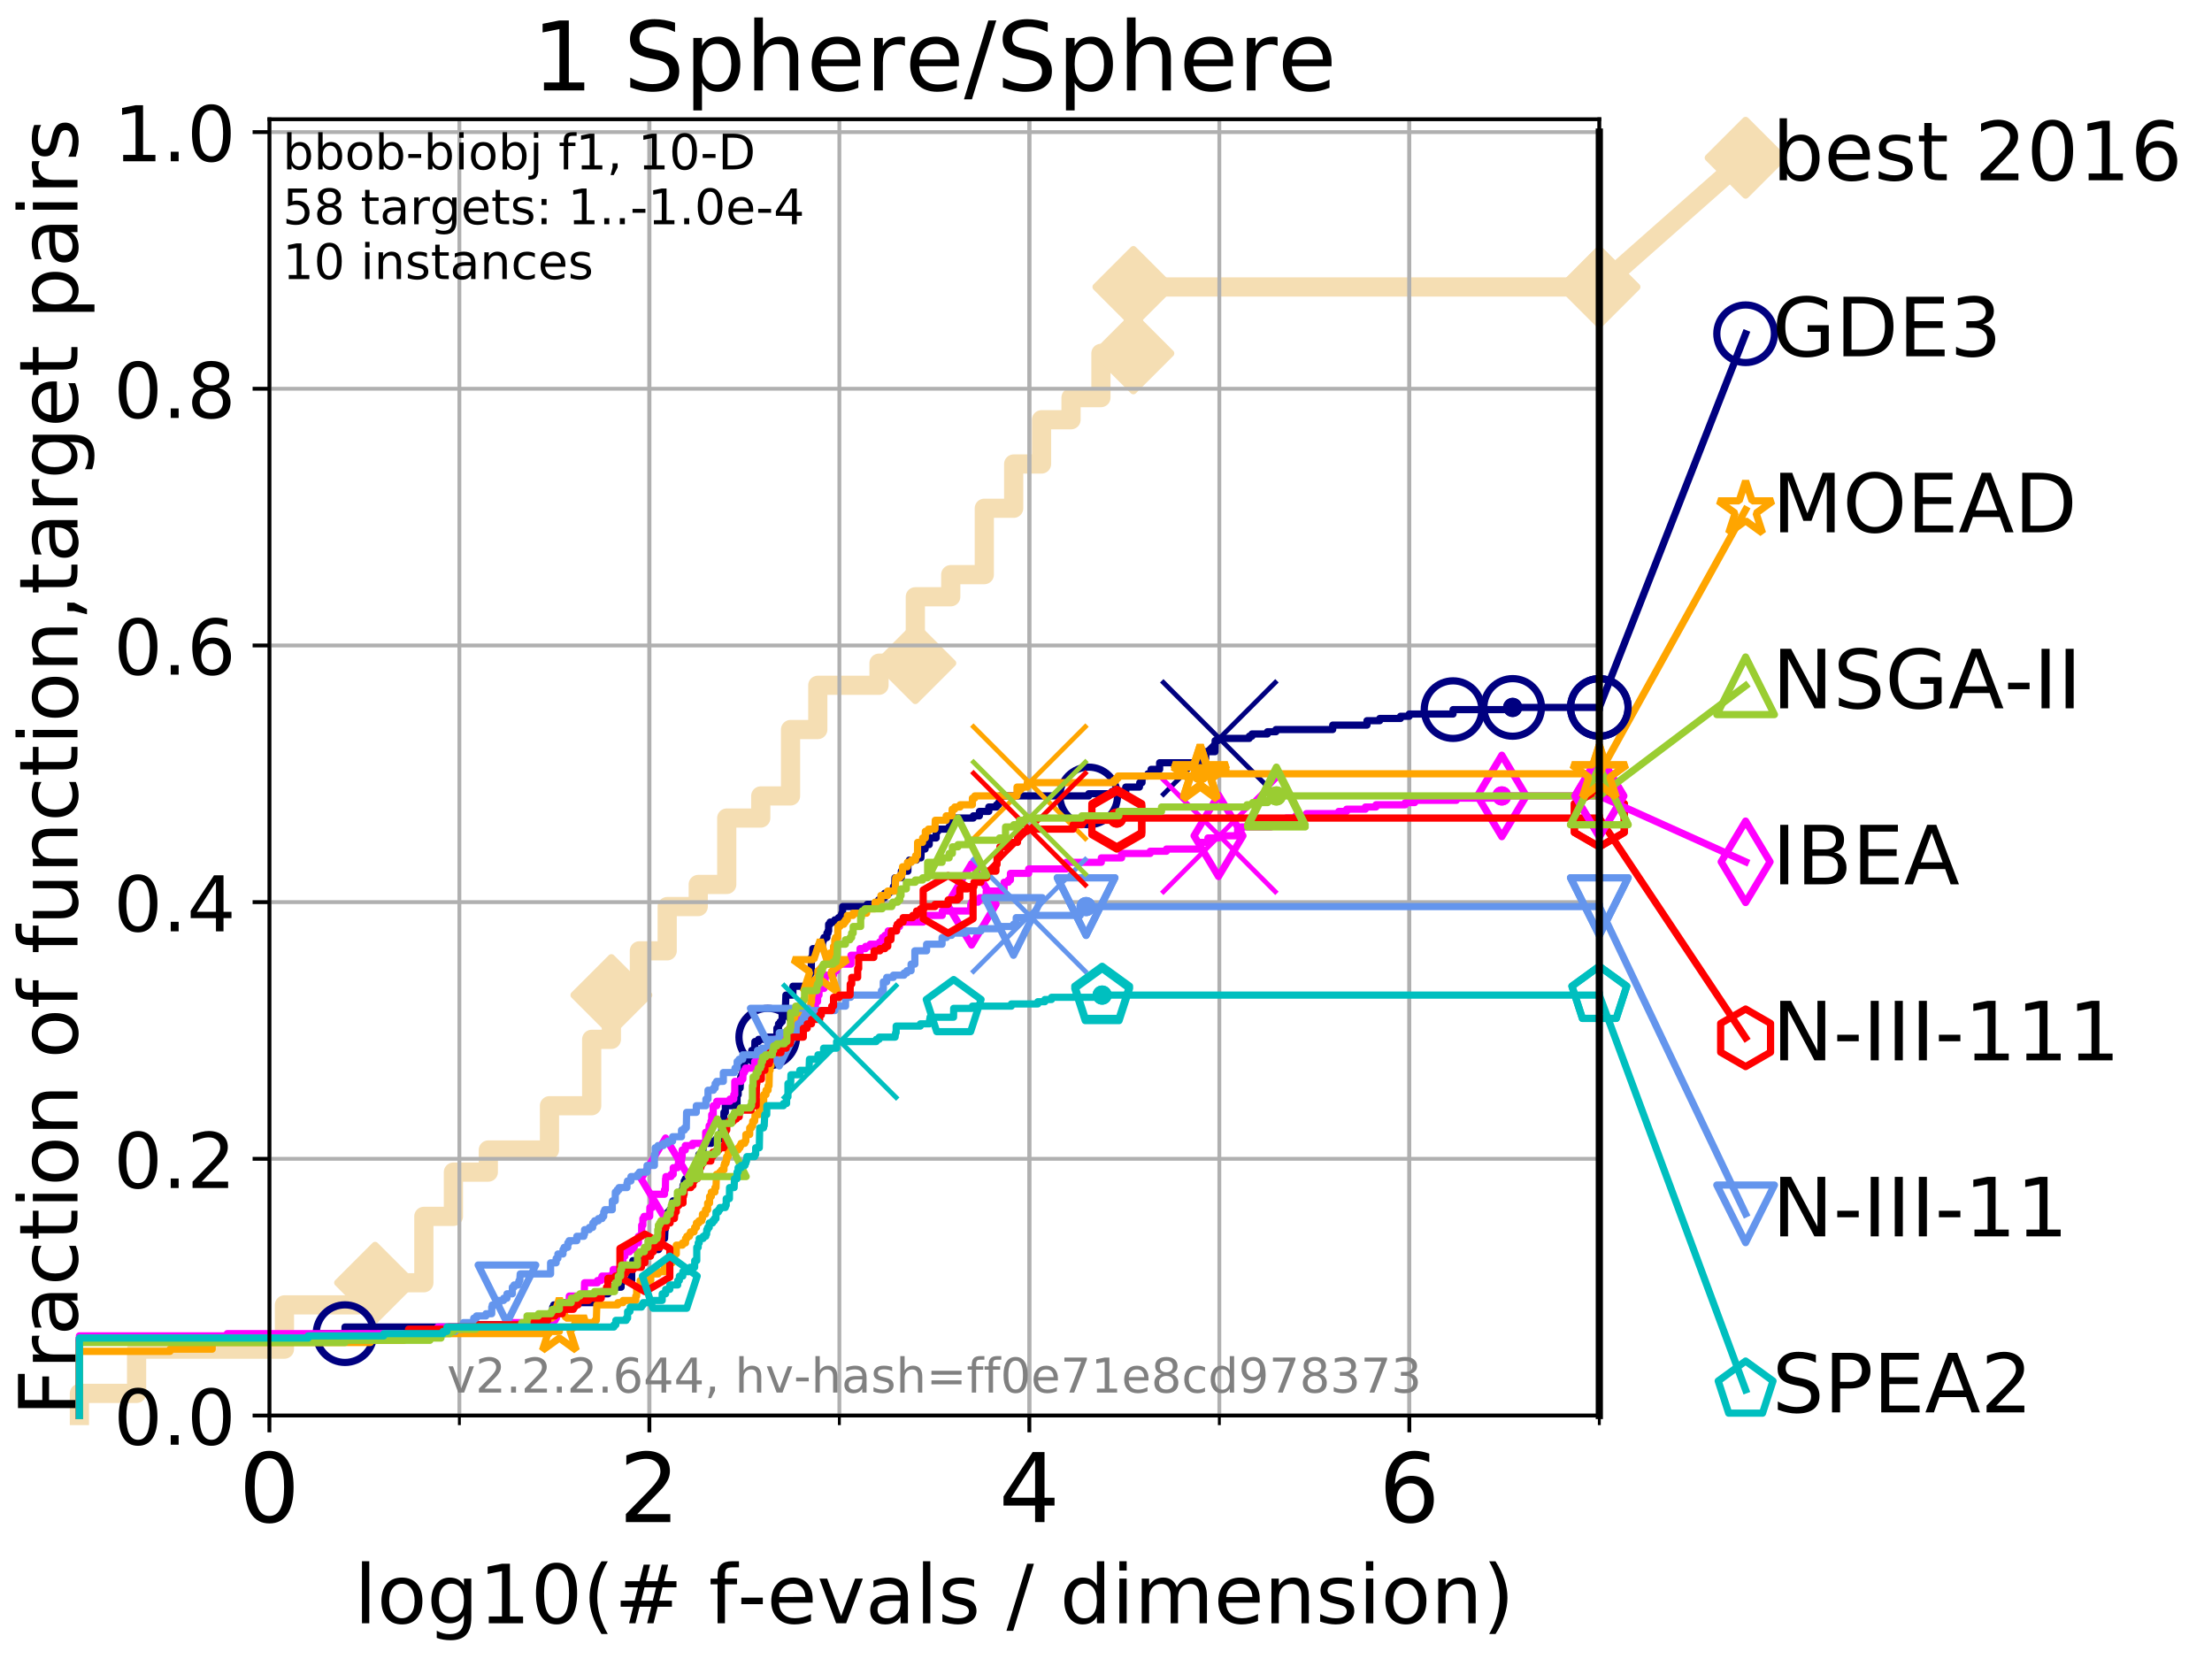 <?xml version="1.0" encoding="utf-8" standalone="no"?>
<!DOCTYPE svg PUBLIC "-//W3C//DTD SVG 1.1//EN"
  "http://www.w3.org/Graphics/SVG/1.1/DTD/svg11.dtd">
<!-- Created with matplotlib (http://matplotlib.org/) -->
<svg height="345.6pt" version="1.1" viewBox="0 0 460.8 345.6" width="460.8pt" xmlns="http://www.w3.org/2000/svg" xmlns:xlink="http://www.w3.org/1999/xlink">
 <defs>
  <style type="text/css">
*{stroke-linecap:butt;stroke-linejoin:round;}
  </style>
 </defs>
 <g id="figure_1">
  <g id="patch_1">
   <path d="M 0 345.6 
L 460.8 345.6 
L 460.8 0 
L 0 0 
z
" style="fill:#ffffff;"/>
  </g>
  <g id="axes_1">
   <g id="patch_2">
    <path d="M 56.12 294.88 
L 333.168 294.88 
L 333.168 24.84 
L 56.12 24.84 
z
" style="fill:#ffffff;"/>
   </g>
   <g id="line2d_1">
    <path d="M 16.542 294.88 
L 16.542 290.27 
L 28.456 290.27 
L 28.456 281.051 
L 59.254 281.051 
L 59.254 271.831 
L 78.137 271.831 
L 78.137 267.221 
L 88.294 267.221 
L 88.294 253.392 
L 94.451 253.392 
L 94.451 244.173 
L 101.726 244.173 
L 101.726 239.563 
L 114.467 239.563 
L 114.467 230.343 
L 123.259 230.343 
L 123.259 216.514 
L 127.362 216.514 
L 127.362 207.294 
L 133.196 207.294 
L 133.196 198.075 
L 138.988 198.075 
L 138.988 188.855 
L 145.456 188.855 
L 145.456 184.246 
L 151.394 184.246 
L 151.394 170.416 
L 158.479 170.416 
L 158.479 165.807 
L 164.685 165.807 
L 164.685 151.977 
L 170.362 151.977 
L 170.362 142.758 
L 183.117 142.758 
L 183.117 138.148 
L 190.679 138.148 
L 190.679 124.319 
L 198.057 124.319 
L 198.057 119.709 
L 205.048 119.709 
L 205.048 105.88 
L 211.168 105.88 
L 211.168 96.66 
L 216.968 96.66 
L 216.968 87.441 
L 223.115 87.441 
L 223.115 82.831 
L 229.343 82.831 
L 229.343 73.611 
L 236.102 73.611 
L 236.102 59.782 
L 333.168 59.782 
" style="fill:none;stroke:#f5deb3;stroke-linecap:square;stroke-width:4;"/>
   </g>
   <g id="line2d_2">
    <defs>
     <path d="M -0 7.778 
L 7.778 0 
L 0 -7.778 
L -7.778 -0 
z
" id="m8c1ad58558" style="stroke:#f5deb3;stroke-linejoin:miter;stroke-width:1.5;"/>
    </defs>
    <g>
     <use style="fill:#f5deb3;stroke:#f5deb3;stroke-linejoin:miter;stroke-width:1.5;" x="78.137" xlink:href="#m8c1ad58558" y="267.221"/>
     <use style="fill:#f5deb3;stroke:#f5deb3;stroke-linejoin:miter;stroke-width:1.5;" x="127.362" xlink:href="#m8c1ad58558" y="207.294"/>
     <use style="fill:#f5deb3;stroke:#f5deb3;stroke-linejoin:miter;stroke-width:1.5;" x="190.679" xlink:href="#m8c1ad58558" y="138.148"/>
     <use style="fill:#f5deb3;stroke:#f5deb3;stroke-linejoin:miter;stroke-width:1.5;" x="236.102" xlink:href="#m8c1ad58558" y="73.611"/>
     <use style="fill:#f5deb3;stroke:#f5deb3;stroke-linejoin:miter;stroke-width:1.5;" x="236.102" xlink:href="#m8c1ad58558" y="59.782"/>
     <use style="fill:#f5deb3;stroke:#f5deb3;stroke-linejoin:miter;stroke-width:1.5;" x="333.168" xlink:href="#m8c1ad58558" y="59.782"/>
    </g>
   </g>
   <g id="line2d_3">
    <path style="fill:none;stroke:#f5deb3;stroke-linecap:square;stroke-width:4;"/>
    <g/>
   </g>
   <g id="line2d_4">
    <path d="M 333.168 59.782 
L 363.643 32.861 
" style="fill:none;stroke:#f5deb3;stroke-linecap:square;stroke-width:4;"/>
    <g>
     <use style="fill:#f5deb3;stroke:#f5deb3;stroke-linejoin:miter;stroke-width:1.5;" x="333.168" xlink:href="#m8c1ad58558" y="59.782"/>
     <use style="fill:#f5deb3;stroke:#f5deb3;stroke-linejoin:miter;stroke-width:1.5;" x="363.643" xlink:href="#m8c1ad58558" y="32.861"/>
    </g>
   </g>
   <g id="matplotlib.axis_1">
    <g id="xtick_1">
     <g id="line2d_5">
      <path clip-path="url(#p25195a5531)" d="M 56.12 294.88 
L 56.12 24.84 
" style="fill:none;stroke:#b0b0b0;stroke-linecap:square;stroke-width:0.8;"/>
     </g>
     <g id="line2d_6">
      <defs>
       <path d="M 0 0 
L 0 3.5 
" id="m66b1da8e6c" style="stroke:#000000;stroke-width:0.8;"/>
      </defs>
      <g>
       <use style="stroke:#000000;stroke-width:0.8;" x="56.12" xlink:href="#m66b1da8e6c" y="294.88"/>
      </g>
     </g>
     <g id="text_1">
      <!-- 0 -->
      <defs>
       <path d="M 31.781 66.406 
Q 24.172 66.406 20.328 58.906 
Q 16.5 51.422 16.5 36.375 
Q 16.5 21.391 20.328 13.891 
Q 24.172 6.391 31.781 6.391 
Q 39.453 6.391 43.281 13.891 
Q 47.125 21.391 47.125 36.375 
Q 47.125 51.422 43.281 58.906 
Q 39.453 66.406 31.781 66.406 
z
M 31.781 74.219 
Q 44.047 74.219 50.516 64.516 
Q 56.984 54.828 56.984 36.375 
Q 56.984 17.969 50.516 8.266 
Q 44.047 -1.422 31.781 -1.422 
Q 19.531 -1.422 13.062 8.266 
Q 6.594 17.969 6.594 36.375 
Q 6.594 54.828 13.062 64.516 
Q 19.531 74.219 31.781 74.219 
z
" id="DejaVuSans-30"/>
      </defs>
      <g transform="translate(49.758 317.077)scale(0.2 -0.2)">
       <use xlink:href="#DejaVuSans-30"/>
      </g>
     </g>
    </g>
    <g id="xtick_2">
     <g id="line2d_7">
      <path clip-path="url(#p25195a5531)" d="M 135.277 294.88 
L 135.277 24.84 
" style="fill:none;stroke:#b0b0b0;stroke-linecap:square;stroke-width:0.8;"/>
     </g>
     <g id="line2d_8">
      <g>
       <use style="stroke:#000000;stroke-width:0.8;" x="135.277" xlink:href="#m66b1da8e6c" y="294.88"/>
      </g>
     </g>
     <g id="text_2">
      <!-- 2 -->
      <defs>
       <path d="M 19.188 8.297 
L 53.609 8.297 
L 53.609 0 
L 7.328 0 
L 7.328 8.297 
Q 12.938 14.109 22.625 23.891 
Q 32.328 33.688 34.812 36.531 
Q 39.547 41.844 41.422 45.531 
Q 43.312 49.219 43.312 52.781 
Q 43.312 58.594 39.234 62.25 
Q 35.156 65.922 28.609 65.922 
Q 23.969 65.922 18.812 64.312 
Q 13.672 62.703 7.812 59.422 
L 7.812 69.391 
Q 13.766 71.781 18.938 73 
Q 24.125 74.219 28.422 74.219 
Q 39.75 74.219 46.484 68.547 
Q 53.219 62.891 53.219 53.422 
Q 53.219 48.922 51.531 44.891 
Q 49.859 40.875 45.406 35.406 
Q 44.188 33.984 37.641 27.219 
Q 31.109 20.453 19.188 8.297 
z
" id="DejaVuSans-32"/>
      </defs>
      <g transform="translate(128.914 317.077)scale(0.2 -0.2)">
       <use xlink:href="#DejaVuSans-32"/>
      </g>
     </g>
    </g>
    <g id="xtick_3">
     <g id="line2d_9">
      <path clip-path="url(#p25195a5531)" d="M 214.433 294.88 
L 214.433 24.84 
" style="fill:none;stroke:#b0b0b0;stroke-linecap:square;stroke-width:0.8;"/>
     </g>
     <g id="line2d_10">
      <g>
       <use style="stroke:#000000;stroke-width:0.8;" x="214.433" xlink:href="#m66b1da8e6c" y="294.88"/>
      </g>
     </g>
     <g id="text_3">
      <!-- 4 -->
      <defs>
       <path d="M 37.797 64.312 
L 12.891 25.391 
L 37.797 25.391 
z
M 35.203 72.906 
L 47.609 72.906 
L 47.609 25.391 
L 58.016 25.391 
L 58.016 17.188 
L 47.609 17.188 
L 47.609 0 
L 37.797 0 
L 37.797 17.188 
L 4.891 17.188 
L 4.891 26.703 
z
" id="DejaVuSans-34"/>
      </defs>
      <g transform="translate(208.071 317.077)scale(0.2 -0.2)">
       <use xlink:href="#DejaVuSans-34"/>
      </g>
     </g>
    </g>
    <g id="xtick_4">
     <g id="line2d_11">
      <path clip-path="url(#p25195a5531)" d="M 293.59 294.88 
L 293.59 24.84 
" style="fill:none;stroke:#b0b0b0;stroke-linecap:square;stroke-width:0.8;"/>
     </g>
     <g id="line2d_12">
      <g>
       <use style="stroke:#000000;stroke-width:0.8;" x="293.59" xlink:href="#m66b1da8e6c" y="294.88"/>
      </g>
     </g>
     <g id="text_4">
      <!-- 6 -->
      <defs>
       <path d="M 33.016 40.375 
Q 26.375 40.375 22.484 35.828 
Q 18.609 31.297 18.609 23.391 
Q 18.609 15.531 22.484 10.953 
Q 26.375 6.391 33.016 6.391 
Q 39.656 6.391 43.531 10.953 
Q 47.406 15.531 47.406 23.391 
Q 47.406 31.297 43.531 35.828 
Q 39.656 40.375 33.016 40.375 
z
M 52.594 71.297 
L 52.594 62.312 
Q 48.875 64.062 45.094 64.984 
Q 41.312 65.922 37.594 65.922 
Q 27.828 65.922 22.672 59.328 
Q 17.531 52.734 16.797 39.406 
Q 19.672 43.656 24.016 45.922 
Q 28.375 48.188 33.594 48.188 
Q 44.578 48.188 50.953 41.516 
Q 57.328 34.859 57.328 23.391 
Q 57.328 12.156 50.688 5.359 
Q 44.047 -1.422 33.016 -1.422 
Q 20.359 -1.422 13.672 8.266 
Q 6.984 17.969 6.984 36.375 
Q 6.984 53.656 15.188 63.938 
Q 23.391 74.219 37.203 74.219 
Q 40.922 74.219 44.703 73.484 
Q 48.484 72.75 52.594 71.297 
z
" id="DejaVuSans-36"/>
      </defs>
      <g transform="translate(287.227 317.077)scale(0.2 -0.2)">
       <use xlink:href="#DejaVuSans-36"/>
      </g>
     </g>
    </g>
    <g id="xtick_5">
     <g id="line2d_13">
      <path clip-path="url(#p25195a5531)" d="M 56.12 294.88 
L 56.12 24.84 
" style="fill:none;stroke:#b0b0b0;stroke-linecap:square;stroke-width:0.8;"/>
     </g>
     <g id="line2d_14">
      <defs>
       <path d="M 0 0 
L 0 2 
" id="m4c45d16a74" style="stroke:#000000;stroke-width:0.6;"/>
      </defs>
      <g>
       <use style="stroke:#000000;stroke-width:0.6;" x="56.12" xlink:href="#m4c45d16a74" y="294.88"/>
      </g>
     </g>
    </g>
    <g id="xtick_6">
     <g id="line2d_15">
      <path clip-path="url(#p25195a5531)" d="M 95.698 294.88 
L 95.698 24.84 
" style="fill:none;stroke:#b0b0b0;stroke-linecap:square;stroke-width:0.8;"/>
     </g>
     <g id="line2d_16">
      <g>
       <use style="stroke:#000000;stroke-width:0.6;" x="95.698" xlink:href="#m4c45d16a74" y="294.88"/>
      </g>
     </g>
    </g>
    <g id="xtick_7">
     <g id="line2d_17">
      <path clip-path="url(#p25195a5531)" d="M 135.277 294.88 
L 135.277 24.84 
" style="fill:none;stroke:#b0b0b0;stroke-linecap:square;stroke-width:0.8;"/>
     </g>
     <g id="line2d_18">
      <g>
       <use style="stroke:#000000;stroke-width:0.6;" x="135.277" xlink:href="#m4c45d16a74" y="294.88"/>
      </g>
     </g>
    </g>
    <g id="xtick_8">
     <g id="line2d_19">
      <path clip-path="url(#p25195a5531)" d="M 174.855 294.88 
L 174.855 24.84 
" style="fill:none;stroke:#b0b0b0;stroke-linecap:square;stroke-width:0.8;"/>
     </g>
     <g id="line2d_20">
      <g>
       <use style="stroke:#000000;stroke-width:0.6;" x="174.855" xlink:href="#m4c45d16a74" y="294.88"/>
      </g>
     </g>
    </g>
    <g id="xtick_9">
     <g id="line2d_21">
      <path clip-path="url(#p25195a5531)" d="M 214.433 294.88 
L 214.433 24.84 
" style="fill:none;stroke:#b0b0b0;stroke-linecap:square;stroke-width:0.8;"/>
     </g>
     <g id="line2d_22">
      <g>
       <use style="stroke:#000000;stroke-width:0.6;" x="214.433" xlink:href="#m4c45d16a74" y="294.88"/>
      </g>
     </g>
    </g>
    <g id="xtick_10">
     <g id="line2d_23">
      <path clip-path="url(#p25195a5531)" d="M 254.011 294.88 
L 254.011 24.84 
" style="fill:none;stroke:#b0b0b0;stroke-linecap:square;stroke-width:0.8;"/>
     </g>
     <g id="line2d_24">
      <g>
       <use style="stroke:#000000;stroke-width:0.6;" x="254.011" xlink:href="#m4c45d16a74" y="294.88"/>
      </g>
     </g>
    </g>
    <g id="xtick_11">
     <g id="line2d_25">
      <path clip-path="url(#p25195a5531)" d="M 293.59 294.88 
L 293.59 24.84 
" style="fill:none;stroke:#b0b0b0;stroke-linecap:square;stroke-width:0.8;"/>
     </g>
     <g id="line2d_26">
      <g>
       <use style="stroke:#000000;stroke-width:0.6;" x="293.59" xlink:href="#m4c45d16a74" y="294.88"/>
      </g>
     </g>
    </g>
    <g id="xtick_12">
     <g id="line2d_27">
      <path clip-path="url(#p25195a5531)" d="M 333.168 294.88 
L 333.168 24.84 
" style="fill:none;stroke:#b0b0b0;stroke-linecap:square;stroke-width:0.8;"/>
     </g>
     <g id="line2d_28">
      <g>
       <use style="stroke:#000000;stroke-width:0.6;" x="333.168" xlink:href="#m4c45d16a74" y="294.88"/>
      </g>
     </g>
    </g>
    <g id="text_5">
     <!-- log10(# f-evals / dimension) -->
     <defs>
      <path d="M 9.422 75.984 
L 18.406 75.984 
L 18.406 0 
L 9.422 0 
z
" id="DejaVuSans-6c"/>
      <path d="M 30.609 48.391 
Q 23.391 48.391 19.188 42.75 
Q 14.984 37.109 14.984 27.297 
Q 14.984 17.484 19.156 11.844 
Q 23.344 6.203 30.609 6.203 
Q 37.797 6.203 41.984 11.859 
Q 46.188 17.531 46.188 27.297 
Q 46.188 37.016 41.984 42.703 
Q 37.797 48.391 30.609 48.391 
z
M 30.609 56 
Q 42.328 56 49.016 48.375 
Q 55.719 40.766 55.719 27.297 
Q 55.719 13.875 49.016 6.219 
Q 42.328 -1.422 30.609 -1.422 
Q 18.844 -1.422 12.172 6.219 
Q 5.516 13.875 5.516 27.297 
Q 5.516 40.766 12.172 48.375 
Q 18.844 56 30.609 56 
z
" id="DejaVuSans-6f"/>
      <path d="M 45.406 27.984 
Q 45.406 37.75 41.375 43.109 
Q 37.359 48.484 30.078 48.484 
Q 22.859 48.484 18.828 43.109 
Q 14.797 37.75 14.797 27.984 
Q 14.797 18.266 18.828 12.891 
Q 22.859 7.516 30.078 7.516 
Q 37.359 7.516 41.375 12.891 
Q 45.406 18.266 45.406 27.984 
z
M 54.391 6.781 
Q 54.391 -7.172 48.188 -13.984 
Q 42 -20.797 29.203 -20.797 
Q 24.469 -20.797 20.266 -20.094 
Q 16.062 -19.391 12.109 -17.922 
L 12.109 -9.188 
Q 16.062 -11.328 19.922 -12.344 
Q 23.781 -13.375 27.781 -13.375 
Q 36.625 -13.375 41.016 -8.766 
Q 45.406 -4.156 45.406 5.172 
L 45.406 9.625 
Q 42.625 4.781 38.281 2.391 
Q 33.938 0 27.875 0 
Q 17.828 0 11.672 7.656 
Q 5.516 15.328 5.516 27.984 
Q 5.516 40.672 11.672 48.328 
Q 17.828 56 27.875 56 
Q 33.938 56 38.281 53.609 
Q 42.625 51.219 45.406 46.391 
L 45.406 54.688 
L 54.391 54.688 
z
" id="DejaVuSans-67"/>
      <path d="M 12.406 8.297 
L 28.516 8.297 
L 28.516 63.922 
L 10.984 60.406 
L 10.984 69.391 
L 28.422 72.906 
L 38.281 72.906 
L 38.281 8.297 
L 54.391 8.297 
L 54.391 0 
L 12.406 0 
z
" id="DejaVuSans-31"/>
      <path d="M 31 75.875 
Q 24.469 64.656 21.281 53.656 
Q 18.109 42.672 18.109 31.391 
Q 18.109 20.125 21.312 9.062 
Q 24.516 -2 31 -13.188 
L 23.188 -13.188 
Q 15.875 -1.703 12.234 9.375 
Q 8.594 20.453 8.594 31.391 
Q 8.594 42.281 12.203 53.312 
Q 15.828 64.359 23.188 75.875 
z
" id="DejaVuSans-28"/>
      <path d="M 51.125 44 
L 36.922 44 
L 32.812 27.688 
L 47.125 27.688 
z
M 43.797 71.781 
L 38.719 51.516 
L 52.984 51.516 
L 58.109 71.781 
L 65.922 71.781 
L 60.891 51.516 
L 76.125 51.516 
L 76.125 44 
L 58.984 44 
L 54.984 27.688 
L 70.516 27.688 
L 70.516 20.219 
L 53.078 20.219 
L 48 0 
L 40.188 0 
L 45.219 20.219 
L 30.906 20.219 
L 25.875 0 
L 18.016 0 
L 23.094 20.219 
L 7.719 20.219 
L 7.719 27.688 
L 24.906 27.688 
L 29 44 
L 13.281 44 
L 13.281 51.516 
L 30.906 51.516 
L 35.891 71.781 
z
" id="DejaVuSans-23"/>
      <path id="DejaVuSans-20"/>
      <path d="M 37.109 75.984 
L 37.109 68.5 
L 28.516 68.5 
Q 23.688 68.5 21.797 66.547 
Q 19.922 64.594 19.922 59.516 
L 19.922 54.688 
L 34.719 54.688 
L 34.719 47.703 
L 19.922 47.703 
L 19.922 0 
L 10.891 0 
L 10.891 47.703 
L 2.297 47.703 
L 2.297 54.688 
L 10.891 54.688 
L 10.891 58.5 
Q 10.891 67.625 15.141 71.797 
Q 19.391 75.984 28.609 75.984 
z
" id="DejaVuSans-66"/>
      <path d="M 4.891 31.391 
L 31.203 31.391 
L 31.203 23.391 
L 4.891 23.391 
z
" id="DejaVuSans-2d"/>
      <path d="M 56.203 29.594 
L 56.203 25.203 
L 14.891 25.203 
Q 15.484 15.922 20.484 11.062 
Q 25.484 6.203 34.422 6.203 
Q 39.594 6.203 44.453 7.469 
Q 49.312 8.734 54.109 11.281 
L 54.109 2.781 
Q 49.266 0.734 44.188 -0.344 
Q 39.109 -1.422 33.891 -1.422 
Q 20.797 -1.422 13.156 6.188 
Q 5.516 13.812 5.516 26.812 
Q 5.516 40.234 12.766 48.109 
Q 20.016 56 32.328 56 
Q 43.359 56 49.781 48.891 
Q 56.203 41.797 56.203 29.594 
z
M 47.219 32.234 
Q 47.125 39.594 43.094 43.984 
Q 39.062 48.391 32.422 48.391 
Q 24.906 48.391 20.391 44.141 
Q 15.875 39.891 15.188 32.172 
z
" id="DejaVuSans-65"/>
      <path d="M 2.984 54.688 
L 12.5 54.688 
L 29.594 8.797 
L 46.688 54.688 
L 56.203 54.688 
L 35.688 0 
L 23.484 0 
z
" id="DejaVuSans-76"/>
      <path d="M 34.281 27.484 
Q 23.391 27.484 19.188 25 
Q 14.984 22.516 14.984 16.5 
Q 14.984 11.719 18.141 8.906 
Q 21.297 6.109 26.703 6.109 
Q 34.188 6.109 38.703 11.406 
Q 43.219 16.703 43.219 25.484 
L 43.219 27.484 
z
M 52.203 31.203 
L 52.203 0 
L 43.219 0 
L 43.219 8.297 
Q 40.141 3.328 35.547 0.953 
Q 30.953 -1.422 24.312 -1.422 
Q 15.922 -1.422 10.953 3.297 
Q 6 8.016 6 15.922 
Q 6 25.141 12.172 29.828 
Q 18.359 34.516 30.609 34.516 
L 43.219 34.516 
L 43.219 35.406 
Q 43.219 41.609 39.141 45 
Q 35.062 48.391 27.688 48.391 
Q 23 48.391 18.547 47.266 
Q 14.109 46.141 10.016 43.891 
L 10.016 52.203 
Q 14.938 54.109 19.578 55.047 
Q 24.219 56 28.609 56 
Q 40.484 56 46.344 49.844 
Q 52.203 43.703 52.203 31.203 
z
" id="DejaVuSans-61"/>
      <path d="M 44.281 53.078 
L 44.281 44.578 
Q 40.484 46.531 36.375 47.5 
Q 32.281 48.484 27.875 48.484 
Q 21.188 48.484 17.844 46.438 
Q 14.5 44.391 14.5 40.281 
Q 14.5 37.156 16.891 35.375 
Q 19.281 33.594 26.516 31.984 
L 29.594 31.297 
Q 39.156 29.25 43.188 25.516 
Q 47.219 21.781 47.219 15.094 
Q 47.219 7.469 41.188 3.016 
Q 35.156 -1.422 24.609 -1.422 
Q 20.219 -1.422 15.453 -0.562 
Q 10.688 0.297 5.422 2 
L 5.422 11.281 
Q 10.406 8.688 15.234 7.391 
Q 20.062 6.109 24.812 6.109 
Q 31.156 6.109 34.562 8.281 
Q 37.984 10.453 37.984 14.406 
Q 37.984 18.062 35.516 20.016 
Q 33.062 21.969 24.703 23.781 
L 21.578 24.516 
Q 13.234 26.266 9.516 29.906 
Q 5.812 33.547 5.812 39.891 
Q 5.812 47.609 11.281 51.797 
Q 16.75 56 26.812 56 
Q 31.781 56 36.172 55.266 
Q 40.578 54.547 44.281 53.078 
z
" id="DejaVuSans-73"/>
      <path d="M 25.391 72.906 
L 33.688 72.906 
L 8.297 -9.281 
L 0 -9.281 
z
" id="DejaVuSans-2f"/>
      <path d="M 45.406 46.391 
L 45.406 75.984 
L 54.391 75.984 
L 54.391 0 
L 45.406 0 
L 45.406 8.203 
Q 42.578 3.328 38.25 0.953 
Q 33.938 -1.422 27.875 -1.422 
Q 17.969 -1.422 11.734 6.484 
Q 5.516 14.406 5.516 27.297 
Q 5.516 40.188 11.734 48.094 
Q 17.969 56 27.875 56 
Q 33.938 56 38.25 53.625 
Q 42.578 51.266 45.406 46.391 
z
M 14.797 27.297 
Q 14.797 17.391 18.875 11.75 
Q 22.953 6.109 30.078 6.109 
Q 37.203 6.109 41.297 11.75 
Q 45.406 17.391 45.406 27.297 
Q 45.406 37.203 41.297 42.844 
Q 37.203 48.484 30.078 48.484 
Q 22.953 48.484 18.875 42.844 
Q 14.797 37.203 14.797 27.297 
z
" id="DejaVuSans-64"/>
      <path d="M 9.422 54.688 
L 18.406 54.688 
L 18.406 0 
L 9.422 0 
z
M 9.422 75.984 
L 18.406 75.984 
L 18.406 64.594 
L 9.422 64.594 
z
" id="DejaVuSans-69"/>
      <path d="M 52 44.188 
Q 55.375 50.25 60.062 53.125 
Q 64.75 56 71.094 56 
Q 79.641 56 84.281 50.016 
Q 88.922 44.047 88.922 33.016 
L 88.922 0 
L 79.891 0 
L 79.891 32.719 
Q 79.891 40.578 77.094 44.375 
Q 74.312 48.188 68.609 48.188 
Q 61.625 48.188 57.562 43.547 
Q 53.516 38.922 53.516 30.906 
L 53.516 0 
L 44.484 0 
L 44.484 32.719 
Q 44.484 40.625 41.703 44.406 
Q 38.922 48.188 33.109 48.188 
Q 26.219 48.188 22.156 43.531 
Q 18.109 38.875 18.109 30.906 
L 18.109 0 
L 9.078 0 
L 9.078 54.688 
L 18.109 54.688 
L 18.109 46.188 
Q 21.188 51.219 25.484 53.609 
Q 29.781 56 35.688 56 
Q 41.656 56 45.828 52.969 
Q 50 49.953 52 44.188 
z
" id="DejaVuSans-6d"/>
      <path d="M 54.891 33.016 
L 54.891 0 
L 45.906 0 
L 45.906 32.719 
Q 45.906 40.484 42.875 44.328 
Q 39.844 48.188 33.797 48.188 
Q 26.516 48.188 22.312 43.547 
Q 18.109 38.922 18.109 30.906 
L 18.109 0 
L 9.078 0 
L 9.078 54.688 
L 18.109 54.688 
L 18.109 46.188 
Q 21.344 51.125 25.703 53.562 
Q 30.078 56 35.797 56 
Q 45.219 56 50.047 50.172 
Q 54.891 44.344 54.891 33.016 
z
" id="DejaVuSans-6e"/>
      <path d="M 8.016 75.875 
L 15.828 75.875 
Q 23.141 64.359 26.781 53.312 
Q 30.422 42.281 30.422 31.391 
Q 30.422 20.453 26.781 9.375 
Q 23.141 -1.703 15.828 -13.188 
L 8.016 -13.188 
Q 14.5 -2 17.703 9.062 
Q 20.906 20.125 20.906 31.391 
Q 20.906 42.672 17.703 53.656 
Q 14.5 64.656 8.016 75.875 
z
" id="DejaVuSans-29"/>
     </defs>
     <g transform="translate(73.803 338.154)scale(0.17 -0.17)">
      <use xlink:href="#DejaVuSans-6c"/>
      <use x="27.783" xlink:href="#DejaVuSans-6f"/>
      <use x="88.965" xlink:href="#DejaVuSans-67"/>
      <use x="152.441" xlink:href="#DejaVuSans-31"/>
      <use x="216.064" xlink:href="#DejaVuSans-30"/>
      <use x="279.688" xlink:href="#DejaVuSans-28"/>
      <use x="318.701" xlink:href="#DejaVuSans-23"/>
      <use x="402.49" xlink:href="#DejaVuSans-20"/>
      <use x="434.277" xlink:href="#DejaVuSans-66"/>
      <use x="469.404" xlink:href="#DejaVuSans-2d"/>
      <use x="505.488" xlink:href="#DejaVuSans-65"/>
      <use x="567.012" xlink:href="#DejaVuSans-76"/>
      <use x="626.191" xlink:href="#DejaVuSans-61"/>
      <use x="687.471" xlink:href="#DejaVuSans-6c"/>
      <use x="715.254" xlink:href="#DejaVuSans-73"/>
      <use x="767.354" xlink:href="#DejaVuSans-20"/>
      <use x="799.141" xlink:href="#DejaVuSans-2f"/>
      <use x="832.832" xlink:href="#DejaVuSans-20"/>
      <use x="864.619" xlink:href="#DejaVuSans-64"/>
      <use x="928.096" xlink:href="#DejaVuSans-69"/>
      <use x="955.879" xlink:href="#DejaVuSans-6d"/>
      <use x="1053.291" xlink:href="#DejaVuSans-65"/>
      <use x="1114.814" xlink:href="#DejaVuSans-6e"/>
      <use x="1178.193" xlink:href="#DejaVuSans-73"/>
      <use x="1230.293" xlink:href="#DejaVuSans-69"/>
      <use x="1258.076" xlink:href="#DejaVuSans-6f"/>
      <use x="1319.258" xlink:href="#DejaVuSans-6e"/>
      <use x="1382.637" xlink:href="#DejaVuSans-29"/>
     </g>
    </g>
   </g>
   <g id="matplotlib.axis_2">
    <g id="ytick_1">
     <g id="line2d_29">
      <path clip-path="url(#p25195a5531)" d="M 56.12 294.88 
L 333.168 294.88 
" style="fill:none;stroke:#b0b0b0;stroke-linecap:square;stroke-width:0.8;"/>
     </g>
     <g id="line2d_30">
      <defs>
       <path d="M 0 0 
L -3.5 0 
" id="m0fe29ea708" style="stroke:#000000;stroke-width:0.8;"/>
      </defs>
      <g>
       <use style="stroke:#000000;stroke-width:0.8;" x="56.12" xlink:href="#m0fe29ea708" y="294.88"/>
      </g>
     </g>
     <g id="text_6">
      <!-- 0.0 -->
      <defs>
       <path d="M 10.688 12.406 
L 21 12.406 
L 21 0 
L 10.688 0 
z
" id="DejaVuSans-2e"/>
      </defs>
      <g transform="translate(23.675 300.959)scale(0.16 -0.16)">
       <use xlink:href="#DejaVuSans-30"/>
       <use x="63.623" xlink:href="#DejaVuSans-2e"/>
       <use x="95.41" xlink:href="#DejaVuSans-30"/>
      </g>
     </g>
    </g>
    <g id="ytick_2">
     <g id="line2d_31">
      <path clip-path="url(#p25195a5531)" d="M 56.12 241.407 
L 333.168 241.407 
" style="fill:none;stroke:#b0b0b0;stroke-linecap:square;stroke-width:0.8;"/>
     </g>
     <g id="line2d_32">
      <g>
       <use style="stroke:#000000;stroke-width:0.8;" x="56.12" xlink:href="#m0fe29ea708" y="241.407"/>
      </g>
     </g>
     <g id="text_7">
      <!-- 0.2 -->
      <g transform="translate(23.675 247.485)scale(0.16 -0.16)">
       <use xlink:href="#DejaVuSans-30"/>
       <use x="63.623" xlink:href="#DejaVuSans-2e"/>
       <use x="95.41" xlink:href="#DejaVuSans-32"/>
      </g>
     </g>
    </g>
    <g id="ytick_3">
     <g id="line2d_33">
      <path clip-path="url(#p25195a5531)" d="M 56.12 187.933 
L 333.168 187.933 
" style="fill:none;stroke:#b0b0b0;stroke-linecap:square;stroke-width:0.8;"/>
     </g>
     <g id="line2d_34">
      <g>
       <use style="stroke:#000000;stroke-width:0.8;" x="56.12" xlink:href="#m0fe29ea708" y="187.933"/>
      </g>
     </g>
     <g id="text_8">
      <!-- 0.4 -->
      <g transform="translate(23.675 194.012)scale(0.16 -0.16)">
       <use xlink:href="#DejaVuSans-30"/>
       <use x="63.623" xlink:href="#DejaVuSans-2e"/>
       <use x="95.41" xlink:href="#DejaVuSans-34"/>
      </g>
     </g>
    </g>
    <g id="ytick_4">
     <g id="line2d_35">
      <path clip-path="url(#p25195a5531)" d="M 56.12 134.46 
L 333.168 134.46 
" style="fill:none;stroke:#b0b0b0;stroke-linecap:square;stroke-width:0.8;"/>
     </g>
     <g id="line2d_36">
      <g>
       <use style="stroke:#000000;stroke-width:0.8;" x="56.12" xlink:href="#m0fe29ea708" y="134.46"/>
      </g>
     </g>
     <g id="text_9">
      <!-- 0.6 -->
      <g transform="translate(23.675 140.539)scale(0.16 -0.16)">
       <use xlink:href="#DejaVuSans-30"/>
       <use x="63.623" xlink:href="#DejaVuSans-2e"/>
       <use x="95.41" xlink:href="#DejaVuSans-36"/>
      </g>
     </g>
    </g>
    <g id="ytick_5">
     <g id="line2d_37">
      <path clip-path="url(#p25195a5531)" d="M 56.12 80.987 
L 333.168 80.987 
" style="fill:none;stroke:#b0b0b0;stroke-linecap:square;stroke-width:0.8;"/>
     </g>
     <g id="line2d_38">
      <g>
       <use style="stroke:#000000;stroke-width:0.8;" x="56.12" xlink:href="#m0fe29ea708" y="80.987"/>
      </g>
     </g>
     <g id="text_10">
      <!-- 0.8 -->
      <defs>
       <path d="M 31.781 34.625 
Q 24.75 34.625 20.719 30.859 
Q 16.703 27.094 16.703 20.516 
Q 16.703 13.922 20.719 10.156 
Q 24.75 6.391 31.781 6.391 
Q 38.812 6.391 42.859 10.172 
Q 46.922 13.969 46.922 20.516 
Q 46.922 27.094 42.891 30.859 
Q 38.875 34.625 31.781 34.625 
z
M 21.922 38.812 
Q 15.578 40.375 12.031 44.719 
Q 8.5 49.078 8.5 55.328 
Q 8.5 64.062 14.719 69.141 
Q 20.953 74.219 31.781 74.219 
Q 42.672 74.219 48.875 69.141 
Q 55.078 64.062 55.078 55.328 
Q 55.078 49.078 51.531 44.719 
Q 48 40.375 41.703 38.812 
Q 48.828 37.156 52.797 32.312 
Q 56.781 27.484 56.781 20.516 
Q 56.781 9.906 50.312 4.234 
Q 43.844 -1.422 31.781 -1.422 
Q 19.734 -1.422 13.25 4.234 
Q 6.781 9.906 6.781 20.516 
Q 6.781 27.484 10.781 32.312 
Q 14.797 37.156 21.922 38.812 
z
M 18.312 54.391 
Q 18.312 48.734 21.844 45.562 
Q 25.391 42.391 31.781 42.391 
Q 38.141 42.391 41.719 45.562 
Q 45.312 48.734 45.312 54.391 
Q 45.312 60.062 41.719 63.234 
Q 38.141 66.406 31.781 66.406 
Q 25.391 66.406 21.844 63.234 
Q 18.312 60.062 18.312 54.391 
z
" id="DejaVuSans-38"/>
      </defs>
      <g transform="translate(23.675 87.066)scale(0.16 -0.16)">
       <use xlink:href="#DejaVuSans-30"/>
       <use x="63.623" xlink:href="#DejaVuSans-2e"/>
       <use x="95.41" xlink:href="#DejaVuSans-38"/>
      </g>
     </g>
    </g>
    <g id="ytick_6">
     <g id="line2d_39">
      <path clip-path="url(#p25195a5531)" d="M 56.12 27.514 
L 333.168 27.514 
" style="fill:none;stroke:#b0b0b0;stroke-linecap:square;stroke-width:0.8;"/>
     </g>
     <g id="line2d_40">
      <g>
       <use style="stroke:#000000;stroke-width:0.8;" x="56.12" xlink:href="#m0fe29ea708" y="27.514"/>
      </g>
     </g>
     <g id="text_11">
      <!-- 1.0 -->
      <g transform="translate(23.675 33.592)scale(0.16 -0.16)">
       <use xlink:href="#DejaVuSans-31"/>
       <use x="63.623" xlink:href="#DejaVuSans-2e"/>
       <use x="95.41" xlink:href="#DejaVuSans-30"/>
      </g>
     </g>
    </g>
    <g id="text_12">
     <!-- Fraction of function,target pairs -->
     <defs>
      <path d="M 9.812 72.906 
L 51.703 72.906 
L 51.703 64.594 
L 19.672 64.594 
L 19.672 43.109 
L 48.578 43.109 
L 48.578 34.812 
L 19.672 34.812 
L 19.672 0 
L 9.812 0 
z
" id="DejaVuSans-46"/>
      <path d="M 41.109 46.297 
Q 39.594 47.172 37.812 47.578 
Q 36.031 48 33.891 48 
Q 26.266 48 22.188 43.047 
Q 18.109 38.094 18.109 28.812 
L 18.109 0 
L 9.078 0 
L 9.078 54.688 
L 18.109 54.688 
L 18.109 46.188 
Q 20.953 51.172 25.484 53.578 
Q 30.031 56 36.531 56 
Q 37.453 56 38.578 55.875 
Q 39.703 55.766 41.062 55.516 
z
" id="DejaVuSans-72"/>
      <path d="M 48.781 52.594 
L 48.781 44.188 
Q 44.969 46.297 41.141 47.344 
Q 37.312 48.391 33.406 48.391 
Q 24.656 48.391 19.812 42.844 
Q 14.984 37.312 14.984 27.297 
Q 14.984 17.281 19.812 11.734 
Q 24.656 6.203 33.406 6.203 
Q 37.312 6.203 41.141 7.25 
Q 44.969 8.297 48.781 10.406 
L 48.781 2.094 
Q 45.016 0.344 40.984 -0.531 
Q 36.969 -1.422 32.422 -1.422 
Q 20.062 -1.422 12.781 6.344 
Q 5.516 14.109 5.516 27.297 
Q 5.516 40.672 12.859 48.328 
Q 20.219 56 33.016 56 
Q 37.156 56 41.109 55.141 
Q 45.062 54.297 48.781 52.594 
z
" id="DejaVuSans-63"/>
      <path d="M 18.312 70.219 
L 18.312 54.688 
L 36.812 54.688 
L 36.812 47.703 
L 18.312 47.703 
L 18.312 18.016 
Q 18.312 11.328 20.141 9.422 
Q 21.969 7.516 27.594 7.516 
L 36.812 7.516 
L 36.812 0 
L 27.594 0 
Q 17.188 0 13.234 3.875 
Q 9.281 7.766 9.281 18.016 
L 9.281 47.703 
L 2.688 47.703 
L 2.688 54.688 
L 9.281 54.688 
L 9.281 70.219 
z
" id="DejaVuSans-74"/>
      <path d="M 8.5 21.578 
L 8.5 54.688 
L 17.484 54.688 
L 17.484 21.922 
Q 17.484 14.156 20.5 10.266 
Q 23.531 6.391 29.594 6.391 
Q 36.859 6.391 41.078 11.031 
Q 45.312 15.672 45.312 23.688 
L 45.312 54.688 
L 54.297 54.688 
L 54.297 0 
L 45.312 0 
L 45.312 8.406 
Q 42.047 3.422 37.719 1 
Q 33.406 -1.422 27.688 -1.422 
Q 18.266 -1.422 13.375 4.438 
Q 8.5 10.297 8.5 21.578 
z
M 31.109 56 
z
" id="DejaVuSans-75"/>
      <path d="M 11.719 12.406 
L 22.016 12.406 
L 22.016 4 
L 14.016 -11.625 
L 7.719 -11.625 
L 11.719 4 
z
" id="DejaVuSans-2c"/>
      <path d="M 18.109 8.203 
L 18.109 -20.797 
L 9.078 -20.797 
L 9.078 54.688 
L 18.109 54.688 
L 18.109 46.391 
Q 20.953 51.266 25.266 53.625 
Q 29.594 56 35.594 56 
Q 45.562 56 51.781 48.094 
Q 58.016 40.188 58.016 27.297 
Q 58.016 14.406 51.781 6.484 
Q 45.562 -1.422 35.594 -1.422 
Q 29.594 -1.422 25.266 0.953 
Q 20.953 3.328 18.109 8.203 
z
M 48.688 27.297 
Q 48.688 37.203 44.609 42.844 
Q 40.531 48.484 33.406 48.484 
Q 26.266 48.484 22.188 42.844 
Q 18.109 37.203 18.109 27.297 
Q 18.109 17.391 22.188 11.75 
Q 26.266 6.109 33.406 6.109 
Q 40.531 6.109 44.609 11.75 
Q 48.688 17.391 48.688 27.297 
z
" id="DejaVuSans-70"/>
     </defs>
     <g transform="translate(16.14 294.999)rotate(-90)scale(0.17 -0.17)">
      <use xlink:href="#DejaVuSans-46"/>
      <use x="57.41" xlink:href="#DejaVuSans-72"/>
      <use x="98.523" xlink:href="#DejaVuSans-61"/>
      <use x="159.803" xlink:href="#DejaVuSans-63"/>
      <use x="214.783" xlink:href="#DejaVuSans-74"/>
      <use x="253.992" xlink:href="#DejaVuSans-69"/>
      <use x="281.775" xlink:href="#DejaVuSans-6f"/>
      <use x="342.957" xlink:href="#DejaVuSans-6e"/>
      <use x="406.336" xlink:href="#DejaVuSans-20"/>
      <use x="438.123" xlink:href="#DejaVuSans-6f"/>
      <use x="499.305" xlink:href="#DejaVuSans-66"/>
      <use x="534.51" xlink:href="#DejaVuSans-20"/>
      <use x="566.297" xlink:href="#DejaVuSans-66"/>
      <use x="601.502" xlink:href="#DejaVuSans-75"/>
      <use x="664.881" xlink:href="#DejaVuSans-6e"/>
      <use x="728.26" xlink:href="#DejaVuSans-63"/>
      <use x="783.24" xlink:href="#DejaVuSans-74"/>
      <use x="822.449" xlink:href="#DejaVuSans-69"/>
      <use x="850.232" xlink:href="#DejaVuSans-6f"/>
      <use x="911.414" xlink:href="#DejaVuSans-6e"/>
      <use x="974.793" xlink:href="#DejaVuSans-2c"/>
      <use x="1006.58" xlink:href="#DejaVuSans-74"/>
      <use x="1045.789" xlink:href="#DejaVuSans-61"/>
      <use x="1107.068" xlink:href="#DejaVuSans-72"/>
      <use x="1148.166" xlink:href="#DejaVuSans-67"/>
      <use x="1211.643" xlink:href="#DejaVuSans-65"/>
      <use x="1273.166" xlink:href="#DejaVuSans-74"/>
      <use x="1312.375" xlink:href="#DejaVuSans-20"/>
      <use x="1344.162" xlink:href="#DejaVuSans-70"/>
      <use x="1407.639" xlink:href="#DejaVuSans-61"/>
      <use x="1468.918" xlink:href="#DejaVuSans-69"/>
      <use x="1496.701" xlink:href="#DejaVuSans-72"/>
      <use x="1537.814" xlink:href="#DejaVuSans-73"/>
     </g>
    </g>
   </g>
   <g id="line2d_41">
    <defs>
     <path d="M 0 1.5 
C 0.398 1.5 0.779 1.342 1.061 1.061 
C 1.342 0.779 1.5 0.398 1.5 0 
C 1.5 -0.398 1.342 -0.779 1.061 -1.061 
C 0.779 -1.342 0.398 -1.5 0 -1.5 
C -0.398 -1.5 -0.779 -1.342 -1.061 -1.061 
C -1.342 -0.779 -1.5 -0.398 -1.5 0 
C -1.5 0.398 -1.342 0.779 -1.061 1.061 
C -0.779 1.342 -0.398 1.5 0 1.5 
z
" id="mfe6f350ace" style="stroke:#f5deb3;"/>
    </defs>
    <g>
     <use style="fill:#f5deb3;stroke:#f5deb3;" x="236.102" xlink:href="#mfe6f350ace" y="59.782"/>
     <use style="fill:#f5deb3;stroke:#f5deb3;" x="236.102" xlink:href="#mfe6f350ace" y="59.782"/>
    </g>
   </g>
   <g id="line2d_42">
    <defs>
     <path d="M 0 1.5 
C 0.398 1.5 0.779 1.342 1.061 1.061 
C 1.342 0.779 1.5 0.398 1.5 0 
C 1.5 -0.398 1.342 -0.779 1.061 -1.061 
C 0.779 -1.342 0.398 -1.5 0 -1.5 
C -0.398 -1.5 -0.779 -1.342 -1.061 -1.061 
C -1.342 -0.779 -1.5 -0.398 -1.5 0 
C -1.5 0.398 -1.342 0.779 -1.061 1.061 
C -0.779 1.342 -0.398 1.5 0 1.5 
z
" id="m19dca7e164" style="stroke:#000080;"/>
    </defs>
    <g>
     <use style="fill:#000080;stroke:#000080;" x="315.116" xlink:href="#m19dca7e164" y="147.368"/>
     <use style="fill:#000080;stroke:#000080;" x="315.116" xlink:href="#m19dca7e164" y="147.368"/>
    </g>
   </g>
   <g id="line2d_43">
    <path d="M 16.542 294.88 
L 16.542 278.746 
L 61.903 278.746 
L 61.903 278.285 
L 66.223 278.285 
L 66.223 277.824 
L 71.87 277.824 
L 71.87 276.441 
L 98.543 276.441 
L 98.543 275.98 
L 114.866 275.98 
L 114.866 274.597 
L 114.978 274.597 
L 114.978 273.214 
L 115.146 273.214 
L 115.146 272.292 
L 115.366 272.292 
L 115.366 271.831 
L 116.53 271.831 
L 116.53 271.37 
L 123.736 271.37 
L 123.736 270.909 
L 124.201 270.909 
L 124.201 269.526 
L 126.667 269.526 
L 126.667 269.065 
L 126.837 269.065 
L 126.837 268.604 
L 127.115 268.604 
L 127.115 268.143 
L 129.39 268.143 
L 129.414 266.76 
L 131.591 266.76 
L 131.591 264.456 
L 131.76 264.456 
L 131.844 262.612 
L 133.881 262.612 
L 133.881 261.69 
L 133.992 261.69 
L 133.992 261.229 
L 135.583 261.229 
L 135.583 260.307 
L 137.209 260.307 
L 137.301 258.002 
L 138.439 258.002 
L 138.525 256.158 
L 138.596 256.158 
L 138.596 254.314 
L 138.863 254.314 
L 138.863 253.392 
L 139.153 253.392 
L 139.153 252.47 
L 139.547 252.47 
L 139.547 252.009 
L 139.892 252.009 
L 139.892 251.548 
L 140.01 251.548 
L 140.01 251.087 
L 140.191 251.087 
L 140.191 250.165 
L 141.604 250.165 
L 141.604 249.704 
L 142.015 249.704 
L 142.073 247.86 
L 142.28 247.86 
L 142.28 246.938 
L 142.541 246.938 
L 142.541 246.016 
L 142.765 246.016 
L 142.765 245.556 
L 143.664 245.556 
L 143.664 245.095 
L 144.245 245.095 
L 144.245 244.173 
L 144.478 244.173 
L 144.478 243.712 
L 145.081 243.712 
L 145.081 242.79 
L 145.57 242.79 
L 145.598 240.485 
L 146.426 240.485 
L 146.471 238.18 
L 148.192 238.18 
L 148.192 237.719 
L 149.2 237.719 
L 149.2 237.258 
L 150.239 237.258 
L 150.332 235.414 
L 150.368 235.414 
L 150.368 234.031 
L 150.763 234.031 
L 150.812 231.726 
L 151.102 231.726 
L 151.102 230.343 
L 152.974 230.343 
L 152.974 229.882 
L 153.536 229.882 
L 153.536 228.038 
L 153.778 228.038 
L 153.778 226.655 
L 154.183 226.655 
L 154.274 224.812 
L 154.303 224.812 
L 154.303 224.351 
L 154.484 224.351 
L 154.484 223.89 
L 154.696 223.89 
L 154.696 222.507 
L 154.812 222.507 
L 154.812 222.046 
L 155.124 222.046 
L 155.124 220.663 
L 156.052 220.663 
L 156.052 220.202 
L 156.427 220.202 
L 156.427 219.741 
L 156.602 219.741 
L 156.602 218.819 
L 157.218 218.819 
L 157.256 216.975 
L 158.014 216.975 
L 158.014 216.514 
L 159.936 216.514 
L 159.936 216.053 
L 161.84 216.053 
L 161.84 214.209 
L 162.178 214.209 
L 162.178 213.287 
L 162.53 213.287 
L 162.53 212.826 
L 162.934 212.826 
L 162.934 210.982 
L 163.098 210.982 
L 163.098 210.06 
L 163.615 210.06 
L 163.717 207.294 
L 165.175 207.294 
L 165.175 205.451 
L 168.119 205.451 
L 168.221 204.529 
L 168.414 204.529 
L 168.522 203.607 
L 168.68 203.607 
L 168.68 202.685 
L 169.007 202.685 
L 169.026 199.458 
L 169.244 199.458 
L 169.337 197.614 
L 170.365 197.614 
L 170.365 197.153 
L 171.311 197.153 
L 171.366 196.231 
L 171.446 196.231 
L 171.446 195.77 
L 171.644 195.77 
L 171.644 195.309 
L 172.264 195.309 
L 172.264 194.387 
L 172.493 194.387 
L 172.493 193.926 
L 172.617 193.926 
L 172.617 192.543 
L 172.931 192.543 
L 172.931 192.082 
L 173.899 192.082 
L 173.899 191.621 
L 174.67 191.621 
L 174.67 191.16 
L 175.187 191.16 
L 175.187 190.699 
L 175.358 190.699 
L 175.358 190.238 
L 175.517 190.238 
L 175.531 188.855 
L 180.64 188.855 
L 180.64 188.394 
L 182.944 188.394 
L 183.016 187.472 
L 183.644 187.472 
L 183.644 187.012 
L 184.281 187.012 
L 184.283 186.09 
L 185.229 186.09 
L 185.229 185.629 
L 186.109 185.629 
L 186.109 184.707 
L 186.387 184.707 
L 186.428 182.863 
L 187.764 182.863 
L 187.764 181.48 
L 189.128 181.48 
L 189.159 179.636 
L 189.424 179.636 
L 189.424 179.175 
L 190.921 179.175 
L 190.921 178.714 
L 191.834 178.714 
L 191.944 176.87 
L 192.719 176.87 
L 192.719 175.948 
L 193.572 175.948 
L 193.604 174.565 
L 195.022 174.565 
L 195.022 173.182 
L 195.376 173.182 
L 195.376 172.721 
L 197.68 172.721 
L 197.68 172.26 
L 198.198 172.26 
L 198.294 170.877 
L 198.743 170.877 
L 198.743 170.416 
L 202.755 170.416 
L 202.755 169.955 
L 204.027 169.955 
L 204.027 169.033 
L 205.982 169.033 
L 205.982 168.111 
L 207.595 168.111 
L 207.595 167.651 
L 208.023 167.651 
L 208.023 167.19 
L 208.26 167.19 
L 208.26 165.807 
L 226.798 165.807 
L 226.798 165.346 
L 231.641 165.346 
L 231.641 164.885 
L 234.515 164.885 
L 234.515 163.963 
L 237.363 163.963 
L 237.434 163.041 
L 237.906 163.041 
L 237.927 161.658 
L 239.131 161.658 
L 239.131 161.197 
L 239.796 161.197 
L 239.796 160.275 
L 241.574 160.275 
L 241.574 158.892 
L 249.98 158.892 
L 249.98 157.97 
L 251.178 157.97 
L 251.178 156.587 
L 253.099 156.587 
L 253.135 154.282 
L 253.758 154.282 
L 253.758 153.821 
L 260.248 153.821 
L 260.248 153.36 
L 260.808 153.36 
L 260.808 152.899 
L 264.028 152.899 
L 264.028 152.438 
L 265.799 152.438 
L 265.799 151.977 
L 277.625 151.977 
L 277.625 151.055 
L 284.767 151.055 
L 284.767 150.133 
L 287.423 150.133 
L 287.423 149.672 
L 291.751 149.672 
L 291.751 149.211 
L 293.565 149.211 
L 293.565 148.75 
L 302.696 148.75 
L 302.696 147.829 
L 315.116 147.829 
L 315.116 147.368 
L 333.168 147.368 
L 333.168 147.368 
" style="fill:none;stroke:#000080;stroke-linecap:square;stroke-width:1.5;"/>
   </g>
   <g id="line2d_44">
    <defs>
     <path d="M 0 6 
C 1.591 6 3.117 5.368 4.243 4.243 
C 5.368 3.117 6 1.591 6 0 
C 6 -1.591 5.368 -3.117 4.243 -4.243 
C 3.117 -5.368 1.591 -6 0 -6 
C -1.591 -6 -3.117 -5.368 -4.243 -4.243 
C -5.368 -3.117 -6 -1.591 -6 0 
C -6 1.591 -5.368 3.117 -4.243 4.243 
C -3.117 5.368 -1.591 6 0 6 
z
" id="m17debb9367" style="stroke:#000080;stroke-width:1.5;"/>
    </defs>
    <g>
     <use style="fill-opacity:0;stroke:#000080;stroke-width:1.5;" x="71.87" xlink:href="#m17debb9367" y="277.824"/>
     <use style="fill-opacity:0;stroke:#000080;stroke-width:1.5;" x="159.936" xlink:href="#m17debb9367" y="216.053"/>
     <use style="fill-opacity:0;stroke:#000080;stroke-width:1.5;" x="226.798" xlink:href="#m17debb9367" y="165.807"/>
     <use style="fill-opacity:0;stroke:#000080;stroke-width:1.5;" x="302.696" xlink:href="#m17debb9367" y="147.829"/>
     <use style="fill-opacity:0;stroke:#000080;stroke-width:1.5;" x="315.116" xlink:href="#m17debb9367" y="147.368"/>
     <use style="fill-opacity:0;stroke:#000080;stroke-width:1.5;" x="333.168" xlink:href="#m17debb9367" y="147.368"/>
    </g>
   </g>
   <g id="line2d_45">
    <path style="fill:none;stroke:#000080;stroke-linecap:square;stroke-width:1.5;"/>
    <g/>
   </g>
   <g id="line2d_46">
    <path clip-path="url(#p25195a5531)" d="M 254.011 153.821 
" style="fill:none;stroke:#000080;stroke-linecap:square;stroke-width:1.5;"/>
    <defs>
     <path d="M -12 12 
L 12 -12 
M -12 -12 
L 12 12 
" id="m0415545c2b" style="stroke:#000080;"/>
    </defs>
    <g clip-path="url(#p25195a5531)">
     <use style="fill:#000080;stroke:#000080;" x="254.011" xlink:href="#m0415545c2b" y="153.821"/>
    </g>
   </g>
   <g id="line2d_47">
    <defs>
     <path d="M 0 1.5 
C 0.398 1.5 0.779 1.342 1.061 1.061 
C 1.342 0.779 1.5 0.398 1.5 0 
C 1.5 -0.398 1.342 -0.779 1.061 -1.061 
C 0.779 -1.342 0.398 -1.5 0 -1.5 
C -0.398 -1.5 -0.779 -1.342 -1.061 -1.061 
C -1.342 -0.779 -1.5 -0.398 -1.5 0 
C -1.5 0.398 -1.342 0.779 -1.061 1.061 
C -0.779 1.342 -0.398 1.5 0 1.5 
z
" id="mafe6d6a08f" style="stroke:#ff00ff;"/>
    </defs>
    <g>
     <use style="fill:#ff00ff;stroke:#ff00ff;" x="312.857" xlink:href="#mafe6d6a08f" y="165.807"/>
     <use style="fill:#ff00ff;stroke:#ff00ff;" x="312.857" xlink:href="#mafe6d6a08f" y="165.807"/>
    </g>
   </g>
   <g id="line2d_48">
    <path d="M 16.542 294.88 
L 16.542 278.285 
L 47.34 278.285 
L 47.34 277.824 
L 88.815 277.824 
L 88.815 277.363 
L 91.206 277.363 
L 91.206 276.441 
L 104.616 276.441 
L 104.616 275.98 
L 105.897 275.98 
L 105.897 275.519 
L 110.53 275.519 
L 110.53 275.058 
L 115.637 275.058 
L 115.637 274.597 
L 115.905 274.597 
L 115.905 273.675 
L 116.168 273.675 
L 116.168 273.214 
L 116.984 273.214 
L 116.984 272.292 
L 117.716 272.292 
L 117.716 271.831 
L 118.554 271.831 
L 118.6 269.987 
L 121.703 269.987 
L 121.779 267.221 
L 124.461 267.221 
L 124.461 266.76 
L 125.218 266.76 
L 125.218 266.299 
L 125.402 266.299 
L 125.402 265.838 
L 127.552 265.838 
L 127.552 265.378 
L 127.739 265.378 
L 127.739 264.456 
L 129.558 264.456 
L 129.654 263.534 
L 129.773 263.534 
L 129.773 261.69 
L 130.171 261.69 
L 130.171 260.768 
L 131.159 260.768 
L 131.159 260.307 
L 131.991 260.307 
L 131.991 259.846 
L 132.136 259.846 
L 132.136 258.924 
L 133.001 258.924 
L 133.001 257.541 
L 133.674 257.541 
L 133.674 255.236 
L 133.918 255.236 
L 133.918 253.853 
L 134.176 253.853 
L 134.176 253.392 
L 135.345 253.392 
L 135.379 251.548 
L 135.901 251.548 
L 135.984 248.782 
L 138.425 248.782 
L 138.425 247.86 
L 138.61 247.86 
L 138.652 245.556 
L 138.723 245.556 
L 138.723 245.095 
L 139.799 245.095 
L 139.799 244.634 
L 140.243 244.634 
L 140.243 243.251 
L 141.158 243.251 
L 141.158 242.79 
L 141.34 242.79 
L 141.34 241.868 
L 141.969 241.868 
L 142.05 240.946 
L 142.108 240.946 
L 142.108 239.563 
L 142.765 239.563 
L 142.765 238.641 
L 144.276 238.641 
L 144.276 238.18 
L 147.001 238.18 
L 147.001 235.875 
L 147.632 235.875 
L 147.732 234.492 
L 148.103 234.492 
L 148.103 233.57 
L 148.257 233.57 
L 148.265 232.187 
L 148.577 232.187 
L 148.577 230.343 
L 149.314 230.343 
L 149.314 229.421 
L 152.06 229.421 
L 152.06 228.96 
L 152.857 228.96 
L 152.857 228.038 
L 153.066 228.038 
L 153.066 225.273 
L 154.41 225.273 
L 154.41 224.812 
L 154.746 224.812 
L 154.801 223.429 
L 155.059 223.429 
L 155.059 222.968 
L 155.307 222.968 
L 155.307 222.507 
L 157.213 222.507 
L 157.213 221.124 
L 157.686 221.124 
L 157.723 219.28 
L 158.124 219.28 
L 158.124 218.819 
L 160.062 218.819 
L 160.062 217.436 
L 161.357 217.436 
L 161.357 216.514 
L 163.743 216.514 
L 163.743 216.053 
L 164.036 216.053 
L 164.036 214.67 
L 165.686 214.67 
L 165.686 212.826 
L 165.919 212.826 
L 165.919 211.443 
L 169.516 211.443 
L 169.516 210.06 
L 169.864 210.06 
L 169.864 208.677 
L 170.306 208.677 
L 170.358 207.294 
L 170.619 207.294 
L 170.619 205.912 
L 171.669 205.912 
L 171.669 204.529 
L 171.88 204.529 
L 171.88 203.146 
L 173.631 203.146 
L 173.631 202.224 
L 174.267 202.224 
L 174.267 200.841 
L 177.274 200.841 
L 177.277 198.997 
L 179.158 198.997 
L 179.158 197.614 
L 180.311 197.614 
L 180.311 197.153 
L 181.281 197.153 
L 181.281 196.692 
L 183.23 196.692 
L 183.23 196.231 
L 183.803 196.231 
L 183.803 195.309 
L 184.352 195.309 
L 184.352 194.848 
L 184.936 194.848 
L 185.033 193.926 
L 186.778 193.926 
L 186.778 193.004 
L 187.388 193.004 
L 187.388 192.082 
L 192.324 192.082 
L 192.324 191.16 
L 192.457 191.16 
L 192.457 190.699 
L 196.292 190.699 
L 196.292 189.777 
L 202.222 189.777 
L 202.222 188.394 
L 202.399 188.394 
L 202.399 187.933 
L 203.754 187.933 
L 203.754 187.472 
L 204.119 187.472 
L 204.119 187.012 
L 205.452 187.012 
L 205.452 185.629 
L 209.167 185.629 
L 209.167 183.785 
L 210.053 183.785 
L 210.053 183.324 
L 210.491 183.324 
L 210.491 181.941 
L 214.286 181.941 
L 214.286 181.019 
L 222.127 181.019 
L 222.127 179.636 
L 229.422 179.636 
L 229.422 178.714 
L 233.647 178.714 
L 233.647 177.792 
L 239.607 177.792 
L 239.607 177.331 
L 242.989 177.331 
L 242.989 176.87 
L 249.961 176.87 
L 249.961 175.487 
L 251.633 175.487 
L 251.633 174.565 
L 253.837 174.565 
L 253.837 174.104 
L 257.698 174.104 
L 257.698 173.643 
L 257.821 173.643 
L 257.822 172.721 
L 258.599 172.721 
L 258.599 172.26 
L 264.778 172.26 
L 264.778 171.799 
L 265.839 171.799 
L 265.839 171.338 
L 267.386 171.338 
L 267.386 170.877 
L 267.937 170.877 
L 267.937 170.416 
L 269.944 170.416 
L 269.944 169.955 
L 272.139 169.955 
L 272.139 169.494 
L 278.875 169.494 
L 278.875 169.033 
L 280.524 169.033 
L 280.524 168.572 
L 284.436 168.572 
L 284.436 168.111 
L 286.644 168.111 
L 286.644 167.651 
L 292.757 167.651 
L 292.757 167.19 
L 294.715 167.19 
L 294.715 166.729 
L 303.381 166.729 
L 303.381 166.268 
L 312.857 166.268 
L 312.857 165.807 
L 333.168 165.807 
L 333.168 165.807 
" style="fill:none;stroke:#ff00ff;stroke-linecap:square;stroke-width:1.5;"/>
   </g>
   <g id="line2d_49">
    <defs>
     <path d="M -0 8.485 
L 5.091 0 
L 0 -8.485 
L -5.091 -0 
z
" id="m1a1b9588d3" style="stroke:#ff00ff;stroke-linejoin:miter;stroke-width:1.5;"/>
    </defs>
    <g>
     <use style="fill-opacity:0;stroke:#ff00ff;stroke-linejoin:miter;stroke-width:1.5;" x="138.652" xlink:href="#m1a1b9588d3" y="245.556"/>
     <use style="fill-opacity:0;stroke:#ff00ff;stroke-linejoin:miter;stroke-width:1.5;" x="202.399" xlink:href="#m1a1b9588d3" y="188.394"/>
     <use style="fill-opacity:0;stroke:#ff00ff;stroke-linejoin:miter;stroke-width:1.5;" x="253.837" xlink:href="#m1a1b9588d3" y="174.104"/>
     <use style="fill-opacity:0;stroke:#ff00ff;stroke-linejoin:miter;stroke-width:1.5;" x="312.857" xlink:href="#m1a1b9588d3" y="165.807"/>
     <use style="fill-opacity:0;stroke:#ff00ff;stroke-linejoin:miter;stroke-width:1.5;" x="333.168" xlink:href="#m1a1b9588d3" y="165.807"/>
    </g>
   </g>
   <g id="line2d_50">
    <path style="fill:none;stroke:#ff00ff;stroke-linecap:square;stroke-width:1.5;"/>
    <g/>
   </g>
   <g id="line2d_51">
    <path clip-path="url(#p25195a5531)" d="M 254.013 174.104 
" style="fill:none;stroke:#ff00ff;stroke-linecap:square;stroke-width:1.5;"/>
    <defs>
     <path d="M -12 12 
L 12 -12 
M -12 -12 
L 12 12 
" id="m446857680f" style="stroke:#ff00ff;"/>
    </defs>
    <g clip-path="url(#p25195a5531)">
     <use style="fill:#ff00ff;stroke:#ff00ff;" x="254.013" xlink:href="#m446857680f" y="174.104"/>
    </g>
   </g>
   <g id="line2d_52">
    <defs>
     <path d="M 0 1.5 
C 0.398 1.5 0.779 1.342 1.061 1.061 
C 1.342 0.779 1.5 0.398 1.5 0 
C 1.5 -0.398 1.342 -0.779 1.061 -1.061 
C 0.779 -1.342 0.398 -1.5 0 -1.5 
C -0.398 -1.5 -0.779 -1.342 -1.061 -1.061 
C -1.342 -0.779 -1.5 -0.398 -1.5 0 
C -1.5 0.398 -1.342 0.779 -1.061 1.061 
C -0.779 1.342 -0.398 1.5 0 1.5 
z
" id="m2e5afbe0a6" style="stroke:#ffa500;"/>
    </defs>
    <g>
     <use style="fill:#ffa500;stroke:#ffa500;" x="250.033" xlink:href="#m2e5afbe0a6" y="161.197"/>
     <use style="fill:#ffa500;stroke:#ffa500;" x="250.033" xlink:href="#m2e5afbe0a6" y="161.197"/>
    </g>
   </g>
   <g id="line2d_53">
    <path d="M 16.542 294.88 
L 16.542 281.512 
L 35.425 281.512 
L 35.425 281.051 
L 44.206 281.051 
L 44.206 279.668 
L 77.155 279.668 
L 77.155 279.207 
L 84.124 279.207 
L 84.124 278.746 
L 88.294 278.746 
L 88.294 277.824 
L 114.351 277.824 
L 114.351 277.363 
L 116.53 277.363 
L 116.53 276.441 
L 119.613 276.441 
L 119.613 275.98 
L 119.783 275.98 
L 119.783 275.519 
L 123.937 275.519 
L 123.937 275.058 
L 124.234 275.058 
L 124.331 271.831 
L 128.698 271.831 
L 128.698 271.37 
L 129.796 271.37 
L 129.796 270.909 
L 132.443 270.909 
L 132.443 269.987 
L 132.624 269.987 
L 132.644 268.143 
L 133.351 268.143 
L 133.351 266.76 
L 135.566 266.76 
L 135.566 265.378 
L 137.132 265.378 
L 137.132 264.917 
L 138.425 264.917 
L 138.425 263.995 
L 138.709 263.995 
L 138.737 263.073 
L 140.049 263.073 
L 140.075 261.229 
L 140.887 261.229 
L 140.887 259.385 
L 142.166 259.385 
L 142.166 258.924 
L 142.81 258.924 
L 142.81 258.002 
L 143.074 258.002 
L 143.074 257.541 
L 143.632 257.541 
L 143.632 257.08 
L 143.842 257.08 
L 143.842 256.619 
L 144.588 256.619 
L 144.698 255.697 
L 145.081 255.697 
L 145.081 254.775 
L 145.598 254.775 
L 145.598 254.314 
L 146.191 254.314 
L 146.191 253.853 
L 146.327 253.853 
L 146.327 252.931 
L 146.966 252.931 
L 146.966 252.009 
L 147.413 252.009 
L 147.413 250.626 
L 147.815 250.626 
L 147.815 249.243 
L 148.184 249.243 
L 148.184 248.321 
L 148.93 248.321 
L 148.93 247.399 
L 149.162 247.399 
L 149.254 244.634 
L 149.934 244.634 
L 149.934 244.173 
L 150.339 244.173 
L 150.339 243.712 
L 150.819 243.712 
L 150.819 242.79 
L 150.944 242.79 
L 150.944 242.329 
L 151.231 242.329 
L 151.231 241.868 
L 151.36 241.868 
L 151.36 240.946 
L 151.681 240.946 
L 151.681 240.024 
L 151.917 240.024 
L 151.917 239.563 
L 153.784 239.563 
L 153.784 239.102 
L 154.143 239.102 
L 154.143 238.641 
L 154.377 238.641 
L 154.377 238.18 
L 155.151 238.18 
L 155.151 237.719 
L 155.371 237.719 
L 155.371 236.336 
L 156.175 236.336 
L 156.175 234.953 
L 156.548 234.953 
L 156.548 234.492 
L 156.8 234.492 
L 156.8 233.57 
L 157.208 233.57 
L 157.304 232.187 
L 158.155 232.187 
L 158.155 230.804 
L 158.617 230.804 
L 158.674 229.421 
L 159.088 229.421 
L 159.088 228.038 
L 159.567 228.038 
L 159.567 227.116 
L 160.005 227.116 
L 160.005 226.195 
L 160.204 226.195 
L 160.28 222.968 
L 160.432 222.968 
L 160.432 222.046 
L 160.626 222.046 
L 160.626 220.663 
L 162.189 220.663 
L 162.189 220.202 
L 162.431 220.202 
L 162.431 219.28 
L 163.489 219.28 
L 163.489 218.819 
L 163.877 218.819 
L 163.877 216.975 
L 164.132 216.975 
L 164.132 216.514 
L 164.365 216.514 
L 164.406 214.209 
L 164.775 214.209 
L 164.775 213.287 
L 165.253 213.287 
L 165.253 212.826 
L 165.426 212.826 
L 165.426 211.904 
L 165.589 211.904 
L 165.589 210.982 
L 167.09 210.982 
L 167.09 210.521 
L 168.895 210.521 
L 168.9 208.677 
L 169.064 208.677 
L 169.064 207.294 
L 169.201 207.294 
L 169.201 206.373 
L 169.323 206.373 
L 169.323 204.529 
L 169.73 204.529 
L 169.73 204.068 
L 170.376 204.068 
L 170.376 202.224 
L 170.877 202.224 
L 170.877 201.763 
L 171.254 201.763 
L 171.254 201.302 
L 171.652 201.302 
L 171.652 200.841 
L 172.718 200.841 
L 172.718 198.997 
L 172.877 198.997 
L 172.877 198.536 
L 173.633 198.536 
L 173.633 197.153 
L 173.892 197.153 
L 173.892 195.77 
L 174.045 195.77 
L 174.045 195.309 
L 174.506 195.309 
L 174.553 193.004 
L 174.975 193.004 
L 174.975 192.543 
L 175.793 192.543 
L 175.793 192.082 
L 176.124 192.082 
L 176.124 191.621 
L 176.512 191.621 
L 176.512 190.699 
L 177.703 190.699 
L 177.703 190.238 
L 180.532 190.238 
L 180.532 189.316 
L 182.291 189.316 
L 182.291 187.933 
L 183.507 187.933 
L 183.507 186.551 
L 184.917 186.551 
L 184.917 185.629 
L 186.481 185.629 
L 186.588 182.863 
L 187.444 182.863 
L 187.444 182.402 
L 187.843 182.402 
L 187.843 181.941 
L 188.009 181.941 
L 188.009 180.558 
L 189.036 180.558 
L 189.036 179.636 
L 189.856 179.636 
L 189.856 179.175 
L 190.733 179.175 
L 190.733 178.253 
L 191.13 178.253 
L 191.155 175.487 
L 192.189 175.487 
L 192.189 174.565 
L 192.761 174.565 
L 192.761 173.182 
L 193.399 173.182 
L 193.399 172.721 
L 194.766 172.721 
L 194.833 170.877 
L 197.114 170.877 
L 197.114 169.955 
L 198.319 169.955 
L 198.353 168.572 
L 198.884 168.572 
L 198.884 168.111 
L 200.005 168.111 
L 200.005 167.651 
L 202.568 167.651 
L 202.568 166.268 
L 203.06 166.268 
L 203.06 165.807 
L 211.861 165.807 
L 211.861 163.963 
L 213.995 163.963 
L 213.995 163.041 
L 232.007 163.041 
L 232.007 162.58 
L 232.509 162.58 
L 232.509 162.119 
L 232.912 162.119 
L 232.912 161.658 
L 250.033 161.658 
L 250.033 161.197 
L 333.168 161.197 
L 333.168 161.197 
" style="fill:none;stroke:#ffa500;stroke-linecap:square;stroke-width:1.5;"/>
   </g>
   <g id="line2d_54">
    <defs>
     <path d="M 0 -6 
L -1.347 -1.854 
L -5.706 -1.854 
L -2.18 0.708 
L -3.527 4.854 
L -0 2.292 
L 3.527 4.854 
L 2.18 0.708 
L 5.706 -1.854 
L 1.347 -1.854 
z
" id="mf968594063" style="stroke:#ffa500;stroke-linejoin:bevel;stroke-width:1.5;"/>
    </defs>
    <g>
     <use style="fill-opacity:0;stroke:#ffa500;stroke-linejoin:bevel;stroke-width:1.5;" x="116.53" xlink:href="#mf968594063" y="276.441"/>
     <use style="fill-opacity:0;stroke:#ffa500;stroke-linejoin:bevel;stroke-width:1.5;" x="170.877" xlink:href="#mf968594063" y="201.763"/>
     <use style="fill-opacity:0;stroke:#ffa500;stroke-linejoin:bevel;stroke-width:1.5;" x="250.033" xlink:href="#mf968594063" y="161.658"/>
     <use style="fill-opacity:0;stroke:#ffa500;stroke-linejoin:bevel;stroke-width:1.5;" x="250.033" xlink:href="#mf968594063" y="161.197"/>
     <use style="fill-opacity:0;stroke:#ffa500;stroke-linejoin:bevel;stroke-width:1.5;" x="250.033" xlink:href="#mf968594063" y="161.197"/>
     <use style="fill-opacity:0;stroke:#ffa500;stroke-linejoin:bevel;stroke-width:1.5;" x="333.168" xlink:href="#mf968594063" y="161.197"/>
    </g>
   </g>
   <g id="line2d_55">
    <path style="fill:none;stroke:#ffa500;stroke-linecap:square;stroke-width:1.5;"/>
    <g/>
   </g>
   <g id="line2d_56">
    <path clip-path="url(#p25195a5531)" d="M 214.445 163.041 
" style="fill:none;stroke:#ffa500;stroke-linecap:square;stroke-width:1.5;"/>
    <defs>
     <path d="M -12 12 
L 12 -12 
M -12 -12 
L 12 12 
" id="m91511d1c06" style="stroke:#ffa500;"/>
    </defs>
    <g clip-path="url(#p25195a5531)">
     <use style="fill:#ffa500;stroke:#ffa500;" x="214.445" xlink:href="#m91511d1c06" y="163.041"/>
    </g>
   </g>
   <g id="line2d_57">
    <defs>
     <path d="M 0 1.5 
C 0.398 1.5 0.779 1.342 1.061 1.061 
C 1.342 0.779 1.5 0.398 1.5 0 
C 1.5 -0.398 1.342 -0.779 1.061 -1.061 
C 0.779 -1.342 0.398 -1.5 0 -1.5 
C -0.398 -1.5 -0.779 -1.342 -1.061 -1.061 
C -1.342 -0.779 -1.5 -0.398 -1.5 0 
C -1.5 0.398 -1.342 0.779 -1.061 1.061 
C -0.779 1.342 -0.398 1.5 0 1.5 
z
" id="m9d5dc08b23" style="stroke:#6495ed;"/>
    </defs>
    <g>
     <use style="fill:#6495ed;stroke:#6495ed;" x="226.252" xlink:href="#m9d5dc08b23" y="188.855"/>
     <use style="fill:#6495ed;stroke:#6495ed;" x="226.252" xlink:href="#m9d5dc08b23" y="188.855"/>
    </g>
   </g>
   <g id="line2d_58">
    <path d="M 16.542 294.88 
L 16.542 278.746 
L 88.815 278.746 
L 88.815 278.285 
L 91.863 278.285 
L 91.863 277.824 
L 92.701 277.824 
L 92.701 277.363 
L 94.817 277.363 
L 94.817 276.902 
L 96.206 276.902 
L 96.206 276.441 
L 96.372 276.441 
L 96.372 275.98 
L 96.537 275.98 
L 96.537 275.519 
L 98.688 275.519 
L 98.688 274.597 
L 99.257 274.597 
L 99.257 274.136 
L 101.234 274.136 
L 101.234 273.675 
L 102.437 273.675 
L 102.437 272.292 
L 102.553 272.292 
L 102.553 271.831 
L 103.884 271.831 
L 103.884 270.909 
L 104.92 270.909 
L 104.92 270.448 
L 105.609 270.448 
L 105.609 269.526 
L 106.731 269.526 
L 106.731 268.143 
L 107.089 268.143 
L 107.089 267.682 
L 107.953 267.682 
L 107.953 267.221 
L 108.121 267.221 
L 108.121 266.76 
L 108.287 266.76 
L 108.369 265.378 
L 114.696 265.378 
L 114.696 263.073 
L 115.852 263.073 
L 115.852 262.151 
L 116.22 262.151 
L 116.22 261.229 
L 117.281 261.229 
L 117.281 260.307 
L 117.524 260.307 
L 117.524 259.846 
L 118.279 259.846 
L 118.279 258.924 
L 118.554 258.924 
L 118.554 258.463 
L 120.16 258.463 
L 120.16 257.541 
L 121.628 257.541 
L 121.628 257.08 
L 121.779 257.08 
L 121.779 256.158 
L 122.768 256.158 
L 122.768 255.697 
L 123.465 255.697 
L 123.499 254.775 
L 123.87 254.775 
L 123.87 254.314 
L 124.653 254.314 
L 124.653 253.853 
L 125.433 253.853 
L 125.433 253.392 
L 125.765 253.392 
L 125.765 252.47 
L 125.973 252.47 
L 125.973 252.009 
L 127.552 252.009 
L 127.552 250.165 
L 128.16 250.165 
L 128.186 248.321 
L 128.572 248.321 
L 128.572 247.86 
L 128.948 247.86 
L 128.948 247.399 
L 130.605 247.399 
L 130.605 246.477 
L 130.717 246.477 
L 130.717 246.016 
L 131.441 246.016 
L 131.441 245.095 
L 132.823 245.095 
L 132.823 244.634 
L 133.196 244.634 
L 133.196 244.173 
L 134.788 244.173 
L 134.788 242.79 
L 136.327 242.79 
L 136.327 240.485 
L 136.488 240.485 
L 136.488 239.102 
L 137.07 239.102 
L 137.07 238.641 
L 138.18 238.641 
L 138.18 238.18 
L 139.126 238.18 
L 139.126 237.719 
L 140.114 237.719 
L 140.114 236.797 
L 141.969 236.797 
L 141.969 235.414 
L 142.586 235.414 
L 142.586 234.953 
L 142.975 234.953 
L 143.03 231.726 
L 145.052 231.726 
L 145.052 230.343 
L 147.053 230.343 
L 147.053 228.96 
L 147.489 228.96 
L 147.489 227.116 
L 148.617 227.116 
L 148.617 226.655 
L 148.977 226.655 
L 148.977 225.734 
L 149.284 225.734 
L 149.284 225.273 
L 150.686 225.273 
L 150.686 223.429 
L 153.005 223.429 
L 153.115 222.507 
L 153.56 222.507 
L 153.56 221.124 
L 153.964 221.124 
L 153.964 220.663 
L 154.724 220.663 
L 154.724 219.741 
L 157.807 219.741 
L 157.807 218.819 
L 158.696 218.819 
L 158.696 218.358 
L 159.997 218.358 
L 159.997 216.514 
L 162.214 216.514 
L 162.214 216.053 
L 162.335 216.053 
L 162.335 215.131 
L 166.245 215.131 
L 166.245 213.287 
L 167.951 213.287 
L 167.951 212.365 
L 168.178 212.365 
L 168.178 211.443 
L 168.754 211.443 
L 168.754 210.521 
L 173.928 210.521 
L 173.928 209.599 
L 176.141 209.599 
L 176.141 207.755 
L 177.211 207.755 
L 177.211 207.294 
L 183.619 207.294 
L 183.619 206.373 
L 184.01 206.373 
L 184.01 204.529 
L 184.718 204.529 
L 184.718 203.607 
L 186.106 203.607 
L 186.106 203.146 
L 188.333 203.146 
L 188.333 202.685 
L 188.923 202.685 
L 188.923 202.224 
L 189.797 202.224 
L 189.797 200.841 
L 190.583 200.841 
L 190.583 198.075 
L 193.028 198.075 
L 193.028 196.692 
L 196.249 196.692 
L 196.249 195.309 
L 197.179 195.309 
L 197.179 194.848 
L 198.238 194.848 
L 198.238 194.387 
L 201.079 194.387 
L 201.079 193.926 
L 204.376 193.926 
L 204.376 193.465 
L 207.947 193.465 
L 207.947 193.004 
L 211.126 193.004 
L 211.126 192.543 
L 211.698 192.543 
L 211.698 191.16 
L 214.242 191.16 
L 214.242 190.699 
L 225.034 190.699 
L 225.035 189.777 
L 225.563 189.777 
L 225.563 189.316 
L 226.252 189.316 
L 226.252 188.855 
L 333.168 188.855 
L 333.168 188.855 
" style="fill:none;stroke:#6495ed;stroke-linecap:square;stroke-width:1.5;"/>
   </g>
   <g id="line2d_59">
    <defs>
     <path d="M -0 6 
L 6 -6 
L -6 -6 
z
" id="m845989a3e5" style="stroke:#6495ed;stroke-linejoin:miter;stroke-width:1.5;"/>
    </defs>
    <g>
     <use style="fill-opacity:0;stroke:#6495ed;stroke-linejoin:miter;stroke-width:1.5;" x="105.609" xlink:href="#m845989a3e5" y="269.526"/>
     <use style="fill-opacity:0;stroke:#6495ed;stroke-linejoin:miter;stroke-width:1.5;" x="162.335" xlink:href="#m845989a3e5" y="216.053"/>
     <use style="fill-opacity:0;stroke:#6495ed;stroke-linejoin:miter;stroke-width:1.5;" x="211.126" xlink:href="#m845989a3e5" y="193.004"/>
     <use style="fill-opacity:0;stroke:#6495ed;stroke-linejoin:miter;stroke-width:1.5;" x="226.252" xlink:href="#m845989a3e5" y="188.855"/>
     <use style="fill-opacity:0;stroke:#6495ed;stroke-linejoin:miter;stroke-width:1.5;" x="226.252" xlink:href="#m845989a3e5" y="188.855"/>
     <use style="fill-opacity:0;stroke:#6495ed;stroke-linejoin:miter;stroke-width:1.5;" x="333.168" xlink:href="#m845989a3e5" y="188.855"/>
    </g>
   </g>
   <g id="line2d_60">
    <path style="fill:none;stroke:#6495ed;stroke-linecap:square;stroke-width:1.5;"/>
    <g/>
   </g>
   <g id="line2d_61">
    <path clip-path="url(#p25195a5531)" d="M 214.434 190.699 
" style="fill:none;stroke:#6495ed;stroke-linecap:square;stroke-width:1.5;"/>
    <defs>
     <path d="M -12 12 
L 12 -12 
M -12 -12 
L 12 12 
" id="maae8318e53" style="stroke:#6495ed;"/>
    </defs>
    <g clip-path="url(#p25195a5531)">
     <use style="fill:#6495ed;stroke:#6495ed;" x="214.434" xlink:href="#maae8318e53" y="190.699"/>
    </g>
   </g>
   <g id="line2d_62">
    <defs>
     <path d="M 0 1.5 
C 0.398 1.5 0.779 1.342 1.061 1.061 
C 1.342 0.779 1.5 0.398 1.5 0 
C 1.5 -0.398 1.342 -0.779 1.061 -1.061 
C 0.779 -1.342 0.398 -1.5 0 -1.5 
C -0.398 -1.5 -0.779 -1.342 -1.061 -1.061 
C -1.342 -0.779 -1.5 -0.398 -1.5 0 
C -1.5 0.398 -1.342 0.779 -1.061 1.061 
C -0.779 1.342 -0.398 1.5 0 1.5 
z
" id="mf97d8e7274" style="stroke:#ff0000;"/>
    </defs>
    <g>
     <use style="fill:#ff0000;stroke:#ff0000;" x="232.65" xlink:href="#mf97d8e7274" y="170.416"/>
     <use style="fill:#ff0000;stroke:#ff0000;" x="232.65" xlink:href="#mf97d8e7274" y="170.416"/>
    </g>
   </g>
   <g id="line2d_63">
    <path d="M 16.542 294.88 
L 16.542 279.207 
L 70.437 279.207 
L 70.437 278.746 
L 84.458 278.746 
L 84.458 277.824 
L 85.107 277.824 
L 85.107 276.902 
L 93.501 276.902 
L 93.501 276.441 
L 99.807 276.441 
L 99.807 275.98 
L 111.379 275.98 
L 111.379 275.058 
L 114.117 275.058 
L 114.117 274.136 
L 115.637 274.136 
L 115.637 273.675 
L 117.133 273.675 
L 117.232 272.753 
L 119.441 272.753 
L 119.441 272.292 
L 119.74 272.292 
L 119.74 271.831 
L 120.406 271.831 
L 120.406 271.37 
L 120.528 271.37 
L 120.528 270.909 
L 122.625 270.909 
L 122.625 270.448 
L 125.249 270.448 
L 125.249 269.065 
L 126.352 269.065 
L 126.352 268.143 
L 126.639 268.143 
L 126.639 266.299 
L 128.186 266.299 
L 128.186 265.838 
L 129.121 265.838 
L 129.121 265.378 
L 130.286 265.378 
L 130.286 264.917 
L 130.559 264.917 
L 130.559 264.456 
L 131.928 264.456 
L 131.928 263.995 
L 133.618 263.995 
L 133.618 263.073 
L 134.341 263.073 
L 134.341 261.69 
L 135.516 261.69 
L 135.516 260.768 
L 136.099 260.768 
L 136.099 259.846 
L 137.499 259.846 
L 137.499 258.463 
L 137.813 258.463 
L 137.916 255.697 
L 138.751 255.697 
L 138.751 254.775 
L 139.6 254.775 
L 139.6 253.853 
L 140.486 253.853 
L 140.574 252.931 
L 140.6 252.931 
L 140.6 252.47 
L 140.875 252.47 
L 140.875 251.548 
L 141.011 251.548 
L 141.011 251.087 
L 141.449 251.087 
L 141.449 250.626 
L 142.28 250.626 
L 142.28 249.243 
L 142.394 249.243 
L 142.394 248.782 
L 142.519 248.782 
L 142.519 247.399 
L 143.915 247.399 
L 143.915 246.938 
L 144.357 246.938 
L 144.357 246.016 
L 144.668 246.016 
L 144.668 245.556 
L 145.265 245.556 
L 145.265 245.095 
L 145.532 245.095 
L 145.532 244.634 
L 145.73 244.634 
L 145.73 243.251 
L 146.008 243.251 
L 146.008 242.79 
L 146.164 242.79 
L 146.164 242.329 
L 146.507 242.329 
L 146.507 241.868 
L 148.087 241.868 
L 148.087 240.946 
L 148.482 240.946 
L 148.498 240.024 
L 149.292 240.024 
L 149.292 239.563 
L 149.772 239.563 
L 149.772 239.102 
L 150.77 239.102 
L 150.77 238.641 
L 151.088 238.641 
L 151.143 235.414 
L 151.4 235.414 
L 151.4 234.031 
L 151.858 234.031 
L 151.858 233.57 
L 152.789 233.57 
L 152.789 233.109 
L 153.405 233.109 
L 153.405 232.648 
L 153.993 232.648 
L 153.993 231.265 
L 156.463 231.265 
L 156.463 230.343 
L 157.522 230.343 
L 157.588 225.734 
L 157.677 225.734 
L 157.677 224.812 
L 158.613 224.812 
L 158.613 222.968 
L 159.344 222.968 
L 159.344 221.585 
L 160.244 221.585 
L 160.244 221.124 
L 160.388 221.124 
L 160.396 219.28 
L 162.702 219.28 
L 162.702 218.358 
L 163.796 218.358 
L 163.796 217.436 
L 164.604 217.436 
L 164.604 216.975 
L 164.725 216.975 
L 164.725 216.053 
L 167.35 216.053 
L 167.35 214.209 
L 168.155 214.209 
L 168.155 213.287 
L 169.055 213.287 
L 169.055 212.365 
L 170.746 212.365 
L 170.746 211.443 
L 171.101 211.443 
L 171.101 210.521 
L 173.26 210.521 
L 173.26 209.599 
L 173.639 209.599 
L 173.639 207.755 
L 174.86 207.755 
L 174.86 207.294 
L 177.09 207.294 
L 177.122 204.99 
L 177.428 204.99 
L 177.428 203.607 
L 178.668 203.607 
L 178.668 201.763 
L 178.876 201.763 
L 178.876 199.458 
L 182.025 199.458 
L 182.102 198.075 
L 183.309 198.075 
L 183.309 197.614 
L 184.354 197.614 
L 184.354 197.153 
L 184.941 197.153 
L 184.941 195.77 
L 185.595 195.77 
L 185.703 193.926 
L 186.763 193.926 
L 186.763 193.004 
L 186.907 193.004 
L 186.907 192.543 
L 187.371 192.543 
L 187.371 192.082 
L 188.135 192.082 
L 188.135 191.16 
L 190.132 191.16 
L 190.132 190.699 
L 190.944 190.699 
L 190.944 189.777 
L 191.739 189.777 
L 191.739 189.316 
L 192.467 189.316 
L 192.467 188.855 
L 194.769 188.855 
L 194.769 188.394 
L 197.512 188.394 
L 197.512 187.472 
L 199.488 187.472 
L 199.488 187.012 
L 199.947 187.012 
L 199.947 185.168 
L 201.548 185.168 
L 201.548 184.707 
L 202.887 184.707 
L 202.887 183.785 
L 204.333 183.785 
L 204.333 182.863 
L 205.541 182.863 
L 205.541 181.48 
L 207.477 181.48 
L 207.477 180.097 
L 207.7 180.097 
L 207.7 178.714 
L 208.151 178.714 
L 208.151 178.253 
L 208.289 178.253 
L 208.301 176.409 
L 209.674 176.409 
L 209.674 175.487 
L 211.965 175.487 
L 211.965 174.565 
L 212.309 174.565 
L 212.309 174.104 
L 212.47 174.104 
L 212.47 173.643 
L 213.091 173.643 
L 213.091 173.182 
L 213.968 173.182 
L 213.968 172.721 
L 223.559 172.721 
L 223.559 171.799 
L 225.402 171.799 
L 225.402 171.338 
L 225.698 171.338 
L 225.698 170.877 
L 232.65 170.877 
L 232.65 170.416 
L 333.168 170.416 
L 333.168 170.416 
" style="fill:none;stroke:#ff0000;stroke-linecap:square;stroke-width:1.5;"/>
   </g>
   <g id="line2d_64">
    <defs>
     <path d="M 0 -6 
L -5.196 -3 
L -5.196 3 
L -0 6 
L 5.196 3 
L 5.196 -3 
z
" id="mcf020bd73d" style="stroke:#ff0000;stroke-linejoin:miter;stroke-width:1.5;"/>
    </defs>
    <g>
     <use style="fill-opacity:0;stroke:#ff0000;stroke-linejoin:miter;stroke-width:1.5;" x="134.341" xlink:href="#mcf020bd73d" y="263.073"/>
     <use style="fill-opacity:0;stroke:#ff0000;stroke-linejoin:miter;stroke-width:1.5;" x="197.512" xlink:href="#mcf020bd73d" y="188.394"/>
     <use style="fill-opacity:0;stroke:#ff0000;stroke-linejoin:miter;stroke-width:1.5;" x="232.65" xlink:href="#mcf020bd73d" y="170.877"/>
     <use style="fill-opacity:0;stroke:#ff0000;stroke-linejoin:miter;stroke-width:1.5;" x="232.65" xlink:href="#mcf020bd73d" y="170.416"/>
     <use style="fill-opacity:0;stroke:#ff0000;stroke-linejoin:miter;stroke-width:1.5;" x="333.168" xlink:href="#mcf020bd73d" y="170.416"/>
    </g>
   </g>
   <g id="line2d_65">
    <path style="fill:none;stroke:#ff0000;stroke-linecap:square;stroke-width:1.5;"/>
    <g/>
   </g>
   <g id="line2d_66">
    <path clip-path="url(#p25195a5531)" d="M 214.45 172.721 
" style="fill:none;stroke:#ff0000;stroke-linecap:square;stroke-width:1.5;"/>
    <defs>
     <path d="M -12 12 
L 12 -12 
M -12 -12 
L 12 12 
" id="m459fdf66e7" style="stroke:#ff0000;"/>
    </defs>
    <g clip-path="url(#p25195a5531)">
     <use style="fill:#ff0000;stroke:#ff0000;" x="214.45" xlink:href="#m459fdf66e7" y="172.721"/>
    </g>
   </g>
   <g id="line2d_67">
    <defs>
     <path d="M 0 1.5 
C 0.398 1.5 0.779 1.342 1.061 1.061 
C 1.342 0.779 1.5 0.398 1.5 0 
C 1.5 -0.398 1.342 -0.779 1.061 -1.061 
C 0.779 -1.342 0.398 -1.5 0 -1.5 
C -0.398 -1.5 -0.779 -1.342 -1.061 -1.061 
C -1.342 -0.779 -1.5 -0.398 -1.5 0 
C -1.5 0.398 -1.342 0.779 -1.061 1.061 
C -0.779 1.342 -0.398 1.5 0 1.5 
z
" id="mf6c5f03319" style="stroke:#9acd32;"/>
    </defs>
    <g>
     <use style="fill:#9acd32;stroke:#9acd32;" x="265.901" xlink:href="#mf6c5f03319" y="165.807"/>
     <use style="fill:#9acd32;stroke:#9acd32;" x="265.901" xlink:href="#mf6c5f03319" y="165.807"/>
    </g>
   </g>
   <g id="line2d_68">
    <path d="M 16.542 294.88 
L 16.542 279.668 
L 71.87 279.668 
L 71.87 279.207 
L 89.568 279.207 
L 89.568 278.746 
L 91.863 278.746 
L 91.863 277.824 
L 93.695 277.824 
L 93.695 277.363 
L 94.451 277.363 
L 94.451 276.902 
L 99.116 276.902 
L 99.116 276.441 
L 108.695 276.441 
L 108.695 275.519 
L 109.789 275.519 
L 109.789 274.136 
L 112.188 274.136 
L 112.188 273.675 
L 114.81 273.675 
L 114.81 273.214 
L 115.09 273.214 
L 115.09 272.753 
L 116.53 272.753 
L 116.53 271.37 
L 119.003 271.37 
L 119.003 270.448 
L 120.16 270.448 
L 120.16 269.987 
L 120.81 269.987 
L 120.81 269.526 
L 123.837 269.526 
L 123.837 269.065 
L 128.03 269.065 
L 128.056 267.682 
L 128.212 267.682 
L 128.212 267.221 
L 128.799 267.221 
L 128.799 265.838 
L 129.293 265.838 
L 129.293 264.456 
L 129.486 264.456 
L 129.486 263.534 
L 132.804 263.534 
L 132.804 261.229 
L 133.215 261.229 
L 133.215 260.768 
L 134.231 260.768 
L 134.231 259.846 
L 134.982 259.846 
L 134.982 258.463 
L 136.391 258.463 
L 136.391 258.002 
L 136.884 258.002 
L 136.884 257.541 
L 137.024 257.541 
L 137.024 256.158 
L 137.148 256.158 
L 137.148 255.236 
L 137.408 255.236 
L 137.408 254.775 
L 137.679 254.775 
L 137.679 254.314 
L 138.905 254.314 
L 138.905 253.392 
L 139.057 253.392 
L 139.057 252.931 
L 139.627 252.931 
L 139.627 252.009 
L 139.799 252.009 
L 139.839 251.087 
L 139.97 251.087 
L 139.97 250.626 
L 141.048 250.626 
L 141.121 248.321 
L 142.292 248.321 
L 142.394 246.938 
L 142.92 246.938 
L 142.92 246.477 
L 143.696 246.477 
L 143.696 245.556 
L 145.197 245.556 
L 145.197 244.173 
L 145.776 244.173 
L 145.795 242.329 
L 146.471 242.329 
L 146.471 241.407 
L 146.914 241.407 
L 146.914 240.485 
L 148.923 240.485 
L 148.923 240.024 
L 149.443 240.024 
L 149.458 236.797 
L 149.556 236.797 
L 149.556 236.336 
L 150.503 236.336 
L 150.503 234.031 
L 152.4 234.031 
L 152.4 232.648 
L 152.789 232.648 
L 152.789 232.187 
L 152.993 232.187 
L 152.993 231.726 
L 154.252 231.726 
L 154.252 230.804 
L 156.296 230.804 
L 156.296 230.343 
L 156.563 230.343 
L 156.572 229.421 
L 156.741 229.421 
L 156.741 226.195 
L 156.883 226.195 
L 156.883 224.351 
L 157.512 224.351 
L 157.512 223.429 
L 157.927 223.429 
L 157.927 222.507 
L 158.408 222.507 
L 158.408 222.046 
L 158.59 222.046 
L 158.59 221.124 
L 158.863 221.124 
L 158.863 220.202 
L 159.492 220.202 
L 159.492 219.741 
L 160.895 219.741 
L 160.941 218.819 
L 161.16 218.819 
L 161.16 217.897 
L 161.866 217.897 
L 161.866 217.436 
L 163.429 217.436 
L 163.429 216.975 
L 163.929 216.975 
L 163.929 214.67 
L 164.66 214.67 
L 164.675 210.982 
L 165.768 210.982 
L 165.768 209.599 
L 167.162 209.599 
L 167.162 208.677 
L 167.35 208.677 
L 167.35 208.216 
L 167.603 208.216 
L 167.603 206.373 
L 170.178 206.373 
L 170.178 205.451 
L 170.295 205.451 
L 170.295 204.99 
L 170.659 204.99 
L 170.659 203.146 
L 170.894 203.146 
L 170.894 202.224 
L 171.322 202.224 
L 171.322 201.302 
L 171.532 201.302 
L 171.532 200.841 
L 173.556 200.841 
L 173.556 200.38 
L 174.182 200.38 
L 174.182 199.458 
L 174.372 199.458 
L 174.436 196.692 
L 176.122 196.692 
L 176.122 195.77 
L 177.065 195.77 
L 177.065 195.309 
L 177.406 195.309 
L 177.406 194.387 
L 177.73 194.387 
L 177.73 193.004 
L 179.292 193.004 
L 179.292 191.16 
L 179.449 191.16 
L 179.477 190.238 
L 179.585 190.238 
L 179.585 189.777 
L 180.175 189.777 
L 180.175 189.316 
L 183.772 189.316 
L 183.772 188.855 
L 185.772 188.855 
L 185.772 188.394 
L 185.988 188.394 
L 185.988 187.933 
L 187.011 187.933 
L 187.011 187.472 
L 187.447 187.472 
L 187.447 186.551 
L 187.707 186.551 
L 187.707 185.168 
L 188.807 185.168 
L 188.807 183.785 
L 190.675 183.785 
L 190.675 183.324 
L 192.2 183.324 
L 192.2 182.863 
L 193.244 182.863 
L 193.251 179.636 
L 196.256 179.636 
L 196.256 178.714 
L 197.724 178.714 
L 197.724 177.792 
L 198.395 177.792 
L 198.395 176.409 
L 199.572 176.409 
L 199.572 175.948 
L 201.699 175.948 
L 201.699 175.026 
L 208.221 175.026 
L 208.221 174.565 
L 209.465 174.565 
L 209.475 172.26 
L 211.188 172.26 
L 211.188 171.799 
L 212.296 171.799 
L 212.392 170.877 
L 213.714 170.877 
L 213.714 170.416 
L 225.363 170.416 
L 225.363 169.955 
L 233.089 169.955 
L 233.089 169.033 
L 241.965 169.033 
L 241.965 168.111 
L 259.756 168.111 
L 259.756 167.651 
L 260.945 167.651 
L 260.945 167.19 
L 264.086 167.19 
L 264.086 166.729 
L 265.018 166.729 
L 265.018 166.268 
L 265.901 166.268 
L 265.901 165.807 
L 333.168 165.807 
L 333.168 165.807 
" style="fill:none;stroke:#9acd32;stroke-linecap:square;stroke-width:1.5;"/>
   </g>
   <g id="line2d_69">
    <defs>
     <path d="M 0 -6 
L -6 6 
L 6 6 
z
" id="m0387711183" style="stroke:#9acd32;stroke-linejoin:miter;stroke-width:1.5;"/>
    </defs>
    <g>
     <use style="fill-opacity:0;stroke:#9acd32;stroke-linejoin:miter;stroke-width:1.5;" x="149.443" xlink:href="#m0387711183" y="239.102"/>
     <use style="fill-opacity:0;stroke:#9acd32;stroke-linejoin:miter;stroke-width:1.5;" x="199.572" xlink:href="#m0387711183" y="176.409"/>
     <use style="fill-opacity:0;stroke:#9acd32;stroke-linejoin:miter;stroke-width:1.5;" x="265.901" xlink:href="#m0387711183" y="166.268"/>
     <use style="fill-opacity:0;stroke:#9acd32;stroke-linejoin:miter;stroke-width:1.5;" x="265.901" xlink:href="#m0387711183" y="165.807"/>
     <use style="fill-opacity:0;stroke:#9acd32;stroke-linejoin:miter;stroke-width:1.5;" x="333.168" xlink:href="#m0387711183" y="165.807"/>
    </g>
   </g>
   <g id="line2d_70">
    <path style="fill:none;stroke:#9acd32;stroke-linecap:square;stroke-width:1.5;"/>
    <g/>
   </g>
   <g id="line2d_71">
    <path clip-path="url(#p25195a5531)" d="M 214.445 170.416 
" style="fill:none;stroke:#9acd32;stroke-linecap:square;stroke-width:1.5;"/>
    <defs>
     <path d="M -12 12 
L 12 -12 
M -12 -12 
L 12 12 
" id="mbc64e6449d" style="stroke:#9acd32;"/>
    </defs>
    <g clip-path="url(#p25195a5531)">
     <use style="fill:#9acd32;stroke:#9acd32;" x="214.445" xlink:href="#mbc64e6449d" y="170.416"/>
    </g>
   </g>
   <g id="line2d_72">
    <defs>
     <path d="M 0 1.5 
C 0.398 1.5 0.779 1.342 1.061 1.061 
C 1.342 0.779 1.5 0.398 1.5 0 
C 1.5 -0.398 1.342 -0.779 1.061 -1.061 
C 0.779 -1.342 0.398 -1.5 0 -1.5 
C -0.398 -1.5 -0.779 -1.342 -1.061 -1.061 
C -1.342 -0.779 -1.5 -0.398 -1.5 0 
C -1.5 0.398 -1.342 0.779 -1.061 1.061 
C -0.779 1.342 -0.398 1.5 0 1.5 
z
" id="m91e17695ec" style="stroke:#00bfbf;"/>
    </defs>
    <g>
     <use style="fill:#00bfbf;stroke:#00bfbf;" x="229.599" xlink:href="#m91e17695ec" y="207.294"/>
     <use style="fill:#00bfbf;stroke:#00bfbf;" x="229.599" xlink:href="#m91e17695ec" y="207.294"/>
    </g>
   </g>
   <g id="line2d_73">
    <path d="M 16.542 294.88 
L 16.542 278.746 
L 64.199 278.746 
L 64.199 278.285 
L 79.949 278.285 
L 79.949 277.824 
L 92.287 277.824 
L 92.287 277.363 
L 93.106 277.363 
L 93.106 276.441 
L 127.898 276.441 
L 127.898 275.98 
L 128.29 275.98 
L 128.29 275.058 
L 130.446 275.058 
L 130.446 274.597 
L 130.739 274.597 
L 130.739 273.214 
L 131.225 273.214 
L 131.29 272.292 
L 133.637 272.292 
L 133.637 271.831 
L 133.974 271.831 
L 133.974 271.37 
L 135.768 271.37 
L 135.768 270.909 
L 137.946 270.909 
L 137.946 269.526 
L 138.666 269.526 
L 138.666 268.604 
L 139.533 268.604 
L 139.533 267.682 
L 141.182 267.682 
L 141.182 266.76 
L 141.52 266.76 
L 141.52 265.838 
L 142.234 265.838 
L 142.234 264.917 
L 143.473 264.917 
L 143.473 264.456 
L 143.769 264.456 
L 143.769 263.995 
L 144.708 263.995 
L 144.718 262.612 
L 145.149 262.612 
L 145.149 259.846 
L 145.447 259.846 
L 145.447 258.924 
L 145.664 258.924 
L 145.664 258.002 
L 146.48 258.002 
L 146.48 257.541 
L 147.035 257.541 
L 147.035 257.08 
L 147.208 257.08 
L 147.234 256.158 
L 147.43 256.158 
L 147.43 255.697 
L 147.749 255.697 
L 147.749 254.775 
L 148.442 254.775 
L 148.442 254.314 
L 148.821 254.314 
L 148.821 253.853 
L 149.154 253.853 
L 149.154 252.47 
L 149.675 252.47 
L 149.675 252.009 
L 149.977 252.009 
L 149.977 251.548 
L 151.095 251.548 
L 151.095 251.087 
L 151.286 251.087 
L 151.286 249.704 
L 151.95 249.704 
L 151.976 247.399 
L 152.931 247.399 
L 153.005 245.556 
L 153.536 245.556 
L 153.536 244.173 
L 153.76 244.173 
L 153.76 243.251 
L 154.416 243.251 
L 154.416 242.79 
L 155.189 242.79 
L 155.189 242.329 
L 155.377 242.329 
L 155.377 241.868 
L 155.52 241.868 
L 155.589 240.946 
L 157.198 240.946 
L 157.198 240.485 
L 157.423 240.485 
L 157.423 239.102 
L 158.178 239.102 
L 158.26 234.953 
L 159.062 234.953 
L 159.062 234.492 
L 159.199 234.492 
L 159.31 232.187 
L 159.725 232.187 
L 159.75 230.343 
L 163.203 230.343 
L 163.203 229.882 
L 163.864 229.882 
L 163.864 228.499 
L 164.145 228.499 
L 164.145 225.734 
L 164.71 225.734 
L 164.768 223.89 
L 166.616 223.89 
L 166.616 222.968 
L 168.536 222.968 
L 168.618 220.663 
L 170.4 220.663 
L 170.4 219.741 
L 171.571 219.741 
L 171.571 218.358 
L 174.282 218.358 
L 174.282 216.975 
L 182.539 216.975 
L 182.539 216.514 
L 183.145 216.514 
L 183.145 216.053 
L 186.465 216.053 
L 186.568 215.131 
L 186.686 215.131 
L 186.689 213.748 
L 191.726 213.748 
L 191.726 213.287 
L 193.607 213.287 
L 193.662 212.365 
L 193.74 212.365 
L 193.74 211.904 
L 198.643 211.904 
L 198.668 210.06 
L 202.554 210.06 
L 202.554 209.599 
L 210.682 209.599 
L 210.682 209.138 
L 216.192 209.138 
L 216.192 208.677 
L 217.666 208.677 
L 217.666 208.216 
L 219.058 208.216 
L 219.058 207.755 
L 229.599 207.755 
L 229.599 207.294 
L 333.168 207.294 
L 333.168 207.294 
" style="fill:none;stroke:#00bfbf;stroke-linecap:square;stroke-width:1.5;"/>
   </g>
   <g id="line2d_74">
    <defs>
     <path d="M 0 -6 
L -5.706 -1.854 
L -3.527 4.854 
L 3.527 4.854 
L 5.706 -1.854 
z
" id="m91a74bb7a2" style="stroke:#00bfbf;stroke-linejoin:miter;stroke-width:1.5;"/>
    </defs>
    <g>
     <use style="fill-opacity:0;stroke:#00bfbf;stroke-linejoin:miter;stroke-width:1.5;" x="139.533" xlink:href="#m91a74bb7a2" y="267.682"/>
     <use style="fill-opacity:0;stroke:#00bfbf;stroke-linejoin:miter;stroke-width:1.5;" x="198.668" xlink:href="#m91a74bb7a2" y="210.06"/>
     <use style="fill-opacity:0;stroke:#00bfbf;stroke-linejoin:miter;stroke-width:1.5;" x="229.599" xlink:href="#m91a74bb7a2" y="207.755"/>
     <use style="fill-opacity:0;stroke:#00bfbf;stroke-linejoin:miter;stroke-width:1.5;" x="229.599" xlink:href="#m91a74bb7a2" y="207.294"/>
     <use style="fill-opacity:0;stroke:#00bfbf;stroke-linejoin:miter;stroke-width:1.5;" x="333.168" xlink:href="#m91a74bb7a2" y="207.294"/>
    </g>
   </g>
   <g id="line2d_75">
    <path style="fill:none;stroke:#00bfbf;stroke-linecap:square;stroke-width:1.5;"/>
    <g/>
   </g>
   <g id="line2d_76">
    <path clip-path="url(#p25195a5531)" d="M 175.021 216.975 
" style="fill:none;stroke:#00bfbf;stroke-linecap:square;stroke-width:1.5;"/>
    <defs>
     <path d="M -12 12 
L 12 -12 
M -12 -12 
L 12 12 
" id="mc61204201b" style="stroke:#00bfbf;"/>
    </defs>
    <g clip-path="url(#p25195a5531)">
     <use style="fill:#00bfbf;stroke:#00bfbf;" x="175.021" xlink:href="#mc61204201b" y="216.975"/>
    </g>
   </g>
   <g id="line2d_77">
    <path d="M 333.168 207.294 
L 363.643 289.533 
" style="fill:none;stroke:#00bfbf;stroke-linecap:square;stroke-width:1.5;"/>
    <g>
     <use style="fill-opacity:0;stroke:#00bfbf;stroke-linejoin:miter;stroke-width:1.5;" x="333.168" xlink:href="#m91a74bb7a2" y="207.294"/>
     <use style="fill-opacity:0;stroke:#00bfbf;stroke-linejoin:miter;stroke-width:1.5;" x="363.643" xlink:href="#m91a74bb7a2" y="289.533"/>
    </g>
   </g>
   <g id="line2d_78">
    <path d="M 333.168 188.855 
L 363.643 252.865 
" style="fill:none;stroke:#6495ed;stroke-linecap:square;stroke-width:1.5;"/>
    <g>
     <use style="fill-opacity:0;stroke:#6495ed;stroke-linejoin:miter;stroke-width:1.5;" x="333.168" xlink:href="#m845989a3e5" y="188.855"/>
     <use style="fill-opacity:0;stroke:#6495ed;stroke-linejoin:miter;stroke-width:1.5;" x="363.643" xlink:href="#m845989a3e5" y="252.865"/>
    </g>
   </g>
   <g id="line2d_79">
    <path d="M 333.168 170.416 
L 363.643 216.198 
" style="fill:none;stroke:#ff0000;stroke-linecap:square;stroke-width:1.5;"/>
    <g>
     <use style="fill-opacity:0;stroke:#ff0000;stroke-linejoin:miter;stroke-width:1.5;" x="333.168" xlink:href="#mcf020bd73d" y="170.416"/>
     <use style="fill-opacity:0;stroke:#ff0000;stroke-linejoin:miter;stroke-width:1.5;" x="363.643" xlink:href="#mcf020bd73d" y="216.198"/>
    </g>
   </g>
   <g id="line2d_80">
    <path d="M 333.168 165.807 
L 363.643 179.531 
" style="fill:none;stroke:#ff00ff;stroke-linecap:square;stroke-width:1.5;"/>
    <g>
     <use style="fill-opacity:0;stroke:#ff00ff;stroke-linejoin:miter;stroke-width:1.5;" x="333.168" xlink:href="#m1a1b9588d3" y="165.807"/>
     <use style="fill-opacity:0;stroke:#ff00ff;stroke-linejoin:miter;stroke-width:1.5;" x="363.643" xlink:href="#m1a1b9588d3" y="179.531"/>
    </g>
   </g>
   <g id="line2d_81">
    <path d="M 333.168 165.807 
L 363.643 142.863 
" style="fill:none;stroke:#9acd32;stroke-linecap:square;stroke-width:1.5;"/>
    <g>
     <use style="fill-opacity:0;stroke:#9acd32;stroke-linejoin:miter;stroke-width:1.5;" x="333.168" xlink:href="#m0387711183" y="165.807"/>
     <use style="fill-opacity:0;stroke:#9acd32;stroke-linejoin:miter;stroke-width:1.5;" x="363.643" xlink:href="#m0387711183" y="142.863"/>
    </g>
   </g>
   <g id="line2d_82">
    <path d="M 333.168 161.197 
L 363.643 106.196 
" style="fill:none;stroke:#ffa500;stroke-linecap:square;stroke-width:1.5;"/>
    <g>
     <use style="fill-opacity:0;stroke:#ffa500;stroke-linejoin:bevel;stroke-width:1.5;" x="333.168" xlink:href="#mf968594063" y="161.197"/>
     <use style="fill-opacity:0;stroke:#ffa500;stroke-linejoin:bevel;stroke-width:1.5;" x="363.643" xlink:href="#mf968594063" y="106.196"/>
    </g>
   </g>
   <g id="line2d_83">
    <path d="M 333.168 147.368 
L 363.643 69.528 
" style="fill:none;stroke:#000080;stroke-linecap:square;stroke-width:1.5;"/>
    <g>
     <use style="fill-opacity:0;stroke:#000080;stroke-width:1.5;" x="333.168" xlink:href="#m17debb9367" y="147.368"/>
     <use style="fill-opacity:0;stroke:#000080;stroke-width:1.5;" x="363.643" xlink:href="#m17debb9367" y="69.528"/>
    </g>
   </g>
   <g id="line2d_84">
    <path d="M 333.168 294.88 
L 333.168 27.514 
" style="fill:none;stroke:#000000;stroke-linecap:square;stroke-width:1.5;"/>
   </g>
   <g id="patch_3">
    <path d="M 56.12 294.88 
L 56.12 24.84 
" style="fill:none;stroke:#000000;stroke-linecap:square;stroke-linejoin:miter;stroke-width:0.8;"/>
   </g>
   <g id="patch_4">
    <path d="M 333.168 294.88 
L 333.168 24.84 
" style="fill:none;stroke:#000000;stroke-linecap:square;stroke-linejoin:miter;stroke-width:0.8;"/>
   </g>
   <g id="patch_5">
    <path d="M 56.12 294.88 
L 333.168 294.88 
" style="fill:none;stroke:#000000;stroke-linecap:square;stroke-linejoin:miter;stroke-width:0.8;"/>
   </g>
   <g id="patch_6">
    <path d="M 56.12 24.84 
L 333.168 24.84 
" style="fill:none;stroke:#000000;stroke-linecap:square;stroke-linejoin:miter;stroke-width:0.8;"/>
   </g>
   <g id="text_13">
    <!-- SPEA2 -->
    <defs>
     <path d="M 53.516 70.516 
L 53.516 60.891 
Q 47.906 63.578 42.922 64.891 
Q 37.938 66.219 33.297 66.219 
Q 25.25 66.219 20.875 63.094 
Q 16.5 59.969 16.5 54.203 
Q 16.5 49.359 19.406 46.891 
Q 22.312 44.438 30.422 42.922 
L 36.375 41.703 
Q 47.406 39.594 52.656 34.297 
Q 57.906 29 57.906 20.125 
Q 57.906 9.516 50.797 4.047 
Q 43.703 -1.422 29.984 -1.422 
Q 24.812 -1.422 18.969 -0.25 
Q 13.141 0.922 6.891 3.219 
L 6.891 13.375 
Q 12.891 10.016 18.656 8.297 
Q 24.422 6.594 29.984 6.594 
Q 38.422 6.594 43.016 9.906 
Q 47.609 13.234 47.609 19.391 
Q 47.609 24.75 44.312 27.781 
Q 41.016 30.812 33.5 32.328 
L 27.484 33.5 
Q 16.453 35.688 11.516 40.375 
Q 6.594 45.062 6.594 53.422 
Q 6.594 63.094 13.406 68.656 
Q 20.219 74.219 32.172 74.219 
Q 37.312 74.219 42.625 73.281 
Q 47.953 72.359 53.516 70.516 
z
" id="DejaVuSans-53"/>
     <path d="M 19.672 64.797 
L 19.672 37.406 
L 32.078 37.406 
Q 38.969 37.406 42.719 40.969 
Q 46.484 44.531 46.484 51.125 
Q 46.484 57.672 42.719 61.234 
Q 38.969 64.797 32.078 64.797 
z
M 9.812 72.906 
L 32.078 72.906 
Q 44.344 72.906 50.609 67.359 
Q 56.891 61.812 56.891 51.125 
Q 56.891 40.328 50.609 34.812 
Q 44.344 29.297 32.078 29.297 
L 19.672 29.297 
L 19.672 0 
L 9.812 0 
z
" id="DejaVuSans-50"/>
     <path d="M 9.812 72.906 
L 55.906 72.906 
L 55.906 64.594 
L 19.672 64.594 
L 19.672 43.016 
L 54.391 43.016 
L 54.391 34.719 
L 19.672 34.719 
L 19.672 8.297 
L 56.781 8.297 
L 56.781 0 
L 9.812 0 
z
" id="DejaVuSans-45"/>
     <path d="M 34.188 63.188 
L 20.797 26.906 
L 47.609 26.906 
z
M 28.609 72.906 
L 39.797 72.906 
L 67.578 0 
L 57.328 0 
L 50.688 18.703 
L 17.828 18.703 
L 11.188 0 
L 0.781 0 
z
" id="DejaVuSans-41"/>
    </defs>
    <g transform="translate(369.184 294.224)scale(0.17 -0.17)">
     <use xlink:href="#DejaVuSans-53"/>
     <use x="63.477" xlink:href="#DejaVuSans-50"/>
     <use x="123.779" xlink:href="#DejaVuSans-45"/>
     <use x="186.963" xlink:href="#DejaVuSans-41"/>
     <use x="255.371" xlink:href="#DejaVuSans-32"/>
    </g>
   </g>
   <g id="text_14">
    <!-- N-III-11 -->
    <defs>
     <path d="M 9.812 72.906 
L 23.094 72.906 
L 55.422 11.922 
L 55.422 72.906 
L 64.984 72.906 
L 64.984 0 
L 51.703 0 
L 19.391 60.984 
L 19.391 0 
L 9.812 0 
z
" id="DejaVuSans-4e"/>
     <path d="M 9.812 72.906 
L 19.672 72.906 
L 19.672 0 
L 9.812 0 
z
" id="DejaVuSans-49"/>
    </defs>
    <g transform="translate(369.184 257.556)scale(0.17 -0.17)">
     <use xlink:href="#DejaVuSans-4e"/>
     <use x="74.805" xlink:href="#DejaVuSans-2d"/>
     <use x="110.889" xlink:href="#DejaVuSans-49"/>
     <use x="140.381" xlink:href="#DejaVuSans-49"/>
     <use x="169.873" xlink:href="#DejaVuSans-49"/>
     <use x="199.365" xlink:href="#DejaVuSans-2d"/>
     <use x="235.449" xlink:href="#DejaVuSans-31"/>
     <use x="299.072" xlink:href="#DejaVuSans-31"/>
    </g>
   </g>
   <g id="text_15">
    <!-- N-III-111 -->
    <g transform="translate(369.184 220.889)scale(0.17 -0.17)">
     <use xlink:href="#DejaVuSans-4e"/>
     <use x="74.805" xlink:href="#DejaVuSans-2d"/>
     <use x="110.889" xlink:href="#DejaVuSans-49"/>
     <use x="140.381" xlink:href="#DejaVuSans-49"/>
     <use x="169.873" xlink:href="#DejaVuSans-49"/>
     <use x="199.365" xlink:href="#DejaVuSans-2d"/>
     <use x="235.449" xlink:href="#DejaVuSans-31"/>
     <use x="299.072" xlink:href="#DejaVuSans-31"/>
     <use x="362.695" xlink:href="#DejaVuSans-31"/>
    </g>
   </g>
   <g id="text_16">
    <!-- IBEA -->
    <defs>
     <path d="M 19.672 34.812 
L 19.672 8.109 
L 35.5 8.109 
Q 43.453 8.109 47.281 11.406 
Q 51.125 14.703 51.125 21.484 
Q 51.125 28.328 47.281 31.562 
Q 43.453 34.812 35.5 34.812 
z
M 19.672 64.797 
L 19.672 42.828 
L 34.281 42.828 
Q 41.5 42.828 45.031 45.531 
Q 48.578 48.25 48.578 53.812 
Q 48.578 59.328 45.031 62.062 
Q 41.5 64.797 34.281 64.797 
z
M 9.812 72.906 
L 35.016 72.906 
Q 46.297 72.906 52.391 68.219 
Q 58.5 63.531 58.5 54.891 
Q 58.5 48.188 55.375 44.234 
Q 52.25 40.281 46.188 39.312 
Q 53.469 37.75 57.5 32.781 
Q 61.531 27.828 61.531 20.406 
Q 61.531 10.641 54.891 5.312 
Q 48.25 0 35.984 0 
L 9.812 0 
z
" id="DejaVuSans-42"/>
    </defs>
    <g transform="translate(369.184 184.221)scale(0.17 -0.17)">
     <use xlink:href="#DejaVuSans-49"/>
     <use x="29.492" xlink:href="#DejaVuSans-42"/>
     <use x="98.096" xlink:href="#DejaVuSans-45"/>
     <use x="161.279" xlink:href="#DejaVuSans-41"/>
    </g>
   </g>
   <g id="text_17">
    <!-- NSGA-II -->
    <defs>
     <path d="M 59.516 10.406 
L 59.516 29.984 
L 43.406 29.984 
L 43.406 38.094 
L 69.281 38.094 
L 69.281 6.781 
Q 63.578 2.734 56.688 0.656 
Q 49.812 -1.422 42 -1.422 
Q 24.906 -1.422 15.25 8.562 
Q 5.609 18.562 5.609 36.375 
Q 5.609 54.25 15.25 64.234 
Q 24.906 74.219 42 74.219 
Q 49.125 74.219 55.547 72.453 
Q 61.969 70.703 67.391 67.281 
L 67.391 56.781 
Q 61.922 61.422 55.766 63.766 
Q 49.609 66.109 42.828 66.109 
Q 29.438 66.109 22.719 58.641 
Q 16.016 51.172 16.016 36.375 
Q 16.016 21.625 22.719 14.156 
Q 29.438 6.688 42.828 6.688 
Q 48.047 6.688 52.141 7.594 
Q 56.25 8.5 59.516 10.406 
z
" id="DejaVuSans-47"/>
    </defs>
    <g transform="translate(369.184 147.554)scale(0.17 -0.17)">
     <use xlink:href="#DejaVuSans-4e"/>
     <use x="74.805" xlink:href="#DejaVuSans-53"/>
     <use x="138.281" xlink:href="#DejaVuSans-47"/>
     <use x="215.771" xlink:href="#DejaVuSans-41"/>
     <use x="284.148" xlink:href="#DejaVuSans-2d"/>
     <use x="320.232" xlink:href="#DejaVuSans-49"/>
     <use x="349.725" xlink:href="#DejaVuSans-49"/>
    </g>
   </g>
   <g id="text_18">
    <!-- MOEAD -->
    <defs>
     <path d="M 9.812 72.906 
L 24.516 72.906 
L 43.109 23.297 
L 61.812 72.906 
L 76.516 72.906 
L 76.516 0 
L 66.891 0 
L 66.891 64.016 
L 48.094 14.016 
L 38.188 14.016 
L 19.391 64.016 
L 19.391 0 
L 9.812 0 
z
" id="DejaVuSans-4d"/>
     <path d="M 39.406 66.219 
Q 28.656 66.219 22.328 58.203 
Q 16.016 50.203 16.016 36.375 
Q 16.016 22.609 22.328 14.594 
Q 28.656 6.594 39.406 6.594 
Q 50.141 6.594 56.422 14.594 
Q 62.703 22.609 62.703 36.375 
Q 62.703 50.203 56.422 58.203 
Q 50.141 66.219 39.406 66.219 
z
M 39.406 74.219 
Q 54.734 74.219 63.906 63.938 
Q 73.094 53.656 73.094 36.375 
Q 73.094 19.141 63.906 8.859 
Q 54.734 -1.422 39.406 -1.422 
Q 24.031 -1.422 14.812 8.828 
Q 5.609 19.094 5.609 36.375 
Q 5.609 53.656 14.812 63.938 
Q 24.031 74.219 39.406 74.219 
z
" id="DejaVuSans-4f"/>
     <path d="M 19.672 64.797 
L 19.672 8.109 
L 31.594 8.109 
Q 46.688 8.109 53.688 14.938 
Q 60.688 21.781 60.688 36.531 
Q 60.688 51.172 53.688 57.984 
Q 46.688 64.797 31.594 64.797 
z
M 9.812 72.906 
L 30.078 72.906 
Q 51.266 72.906 61.172 64.094 
Q 71.094 55.281 71.094 36.531 
Q 71.094 17.672 61.125 8.828 
Q 51.172 0 30.078 0 
L 9.812 0 
z
" id="DejaVuSans-44"/>
    </defs>
    <g transform="translate(369.184 110.887)scale(0.17 -0.17)">
     <use xlink:href="#DejaVuSans-4d"/>
     <use x="86.279" xlink:href="#DejaVuSans-4f"/>
     <use x="164.99" xlink:href="#DejaVuSans-45"/>
     <use x="228.174" xlink:href="#DejaVuSans-41"/>
     <use x="296.582" xlink:href="#DejaVuSans-44"/>
    </g>
   </g>
   <g id="text_19">
    <!-- GDE3 -->
    <defs>
     <path d="M 40.578 39.312 
Q 47.656 37.797 51.625 33 
Q 55.609 28.219 55.609 21.188 
Q 55.609 10.406 48.188 4.484 
Q 40.766 -1.422 27.094 -1.422 
Q 22.516 -1.422 17.656 -0.516 
Q 12.797 0.391 7.625 2.203 
L 7.625 11.719 
Q 11.719 9.328 16.594 8.109 
Q 21.484 6.891 26.812 6.891 
Q 36.078 6.891 40.938 10.547 
Q 45.797 14.203 45.797 21.188 
Q 45.797 27.641 41.281 31.266 
Q 36.766 34.906 28.719 34.906 
L 20.219 34.906 
L 20.219 43.016 
L 29.109 43.016 
Q 36.375 43.016 40.234 45.922 
Q 44.094 48.828 44.094 54.297 
Q 44.094 59.906 40.109 62.906 
Q 36.141 65.922 28.719 65.922 
Q 24.656 65.922 20.016 65.031 
Q 15.375 64.156 9.812 62.312 
L 9.812 71.094 
Q 15.438 72.656 20.344 73.438 
Q 25.25 74.219 29.594 74.219 
Q 40.828 74.219 47.359 69.109 
Q 53.906 64.016 53.906 55.328 
Q 53.906 49.266 50.438 45.094 
Q 46.969 40.922 40.578 39.312 
z
" id="DejaVuSans-33"/>
    </defs>
    <g transform="translate(369.184 74.219)scale(0.17 -0.17)">
     <use xlink:href="#DejaVuSans-47"/>
     <use x="77.49" xlink:href="#DejaVuSans-44"/>
     <use x="154.492" xlink:href="#DejaVuSans-45"/>
     <use x="217.676" xlink:href="#DejaVuSans-33"/>
    </g>
   </g>
   <g id="text_20">
    <!-- best 2016 -->
    <defs>
     <path d="M 48.688 27.297 
Q 48.688 37.203 44.609 42.844 
Q 40.531 48.484 33.406 48.484 
Q 26.266 48.484 22.188 42.844 
Q 18.109 37.203 18.109 27.297 
Q 18.109 17.391 22.188 11.75 
Q 26.266 6.109 33.406 6.109 
Q 40.531 6.109 44.609 11.75 
Q 48.688 17.391 48.688 27.297 
z
M 18.109 46.391 
Q 20.953 51.266 25.266 53.625 
Q 29.594 56 35.594 56 
Q 45.562 56 51.781 48.094 
Q 58.016 40.188 58.016 27.297 
Q 58.016 14.406 51.781 6.484 
Q 45.562 -1.422 35.594 -1.422 
Q 29.594 -1.422 25.266 0.953 
Q 20.953 3.328 18.109 8.203 
L 18.109 0 
L 9.078 0 
L 9.078 75.984 
L 18.109 75.984 
z
" id="DejaVuSans-62"/>
    </defs>
    <g transform="translate(369.184 37.552)scale(0.17 -0.17)">
     <use xlink:href="#DejaVuSans-62"/>
     <use x="63.477" xlink:href="#DejaVuSans-65"/>
     <use x="125" xlink:href="#DejaVuSans-73"/>
     <use x="177.1" xlink:href="#DejaVuSans-74"/>
     <use x="216.309" xlink:href="#DejaVuSans-20"/>
     <use x="248.096" xlink:href="#DejaVuSans-32"/>
     <use x="311.719" xlink:href="#DejaVuSans-30"/>
     <use x="375.342" xlink:href="#DejaVuSans-31"/>
     <use x="438.965" xlink:href="#DejaVuSans-36"/>
    </g>
   </g>
   <g id="text_21">
    <!-- bbob-biobj f1, 10-D -->
    <defs>
     <path d="M 9.422 54.688 
L 18.406 54.688 
L 18.406 -0.984 
Q 18.406 -11.422 14.422 -16.109 
Q 10.453 -20.797 1.609 -20.797 
L -1.812 -20.797 
L -1.812 -13.188 
L 0.594 -13.188 
Q 5.719 -13.188 7.562 -10.812 
Q 9.422 -8.453 9.422 -0.984 
z
M 9.422 75.984 
L 18.406 75.984 
L 18.406 64.594 
L 9.422 64.594 
z
" id="DejaVuSans-6a"/>
    </defs>
    <g transform="translate(58.89 35.291)scale(0.102 -0.102)">
     <use xlink:href="#DejaVuSans-62"/>
     <use x="63.477" xlink:href="#DejaVuSans-62"/>
     <use x="126.953" xlink:href="#DejaVuSans-6f"/>
     <use x="188.135" xlink:href="#DejaVuSans-62"/>
     <use x="251.611" xlink:href="#DejaVuSans-2d"/>
     <use x="287.695" xlink:href="#DejaVuSans-62"/>
     <use x="351.172" xlink:href="#DejaVuSans-69"/>
     <use x="378.955" xlink:href="#DejaVuSans-6f"/>
     <use x="440.137" xlink:href="#DejaVuSans-62"/>
     <use x="503.613" xlink:href="#DejaVuSans-6a"/>
     <use x="531.396" xlink:href="#DejaVuSans-20"/>
     <use x="563.184" xlink:href="#DejaVuSans-66"/>
     <use x="598.389" xlink:href="#DejaVuSans-31"/>
     <use x="662.012" xlink:href="#DejaVuSans-2c"/>
     <use x="693.799" xlink:href="#DejaVuSans-20"/>
     <use x="725.586" xlink:href="#DejaVuSans-31"/>
     <use x="789.209" xlink:href="#DejaVuSans-30"/>
     <use x="852.832" xlink:href="#DejaVuSans-2d"/>
     <use x="888.916" xlink:href="#DejaVuSans-44"/>
    </g>
    <!-- 58 targets: 1..-1.0e-4 -->
    <defs>
     <path d="M 10.797 72.906 
L 49.516 72.906 
L 49.516 64.594 
L 19.828 64.594 
L 19.828 46.734 
Q 21.969 47.469 24.109 47.828 
Q 26.266 48.188 28.422 48.188 
Q 40.625 48.188 47.75 41.5 
Q 54.891 34.812 54.891 23.391 
Q 54.891 11.625 47.562 5.094 
Q 40.234 -1.422 26.906 -1.422 
Q 22.312 -1.422 17.547 -0.641 
Q 12.797 0.141 7.719 1.703 
L 7.719 11.625 
Q 12.109 9.234 16.797 8.062 
Q 21.484 6.891 26.703 6.891 
Q 35.156 6.891 40.078 11.328 
Q 45.016 15.766 45.016 23.391 
Q 45.016 31 40.078 35.438 
Q 35.156 39.891 26.703 39.891 
Q 22.75 39.891 18.812 39.016 
Q 14.891 38.141 10.797 36.281 
z
" id="DejaVuSans-35"/>
     <path d="M 11.719 12.406 
L 22.016 12.406 
L 22.016 0 
L 11.719 0 
z
M 11.719 51.703 
L 22.016 51.703 
L 22.016 39.312 
L 11.719 39.312 
z
" id="DejaVuSans-3a"/>
    </defs>
    <g transform="translate(58.89 46.713)scale(0.102 -0.102)">
     <use xlink:href="#DejaVuSans-35"/>
     <use x="63.623" xlink:href="#DejaVuSans-38"/>
     <use x="127.246" xlink:href="#DejaVuSans-20"/>
     <use x="159.033" xlink:href="#DejaVuSans-74"/>
     <use x="198.242" xlink:href="#DejaVuSans-61"/>
     <use x="259.521" xlink:href="#DejaVuSans-72"/>
     <use x="300.619" xlink:href="#DejaVuSans-67"/>
     <use x="364.096" xlink:href="#DejaVuSans-65"/>
     <use x="425.619" xlink:href="#DejaVuSans-74"/>
     <use x="464.828" xlink:href="#DejaVuSans-73"/>
     <use x="516.928" xlink:href="#DejaVuSans-3a"/>
     <use x="550.619" xlink:href="#DejaVuSans-20"/>
     <use x="582.406" xlink:href="#DejaVuSans-31"/>
     <use x="646.029" xlink:href="#DejaVuSans-2e"/>
     <use x="677.816" xlink:href="#DejaVuSans-2e"/>
     <use x="709.604" xlink:href="#DejaVuSans-2d"/>
     <use x="745.688" xlink:href="#DejaVuSans-31"/>
     <use x="809.311" xlink:href="#DejaVuSans-2e"/>
     <use x="841.098" xlink:href="#DejaVuSans-30"/>
     <use x="904.721" xlink:href="#DejaVuSans-65"/>
     <use x="966.244" xlink:href="#DejaVuSans-2d"/>
     <use x="1002.328" xlink:href="#DejaVuSans-34"/>
    </g>
    <!-- 10 instances -->
    <g transform="translate(58.89 58.134)scale(0.102 -0.102)">
     <use xlink:href="#DejaVuSans-31"/>
     <use x="63.623" xlink:href="#DejaVuSans-30"/>
     <use x="127.246" xlink:href="#DejaVuSans-20"/>
     <use x="159.033" xlink:href="#DejaVuSans-69"/>
     <use x="186.816" xlink:href="#DejaVuSans-6e"/>
     <use x="250.195" xlink:href="#DejaVuSans-73"/>
     <use x="302.295" xlink:href="#DejaVuSans-74"/>
     <use x="341.504" xlink:href="#DejaVuSans-61"/>
     <use x="402.783" xlink:href="#DejaVuSans-6e"/>
     <use x="466.162" xlink:href="#DejaVuSans-63"/>
     <use x="521.143" xlink:href="#DejaVuSans-65"/>
     <use x="582.666" xlink:href="#DejaVuSans-73"/>
    </g>
   </g>
   <g id="text_22">
    <!-- v2.2.2.644, hv-hash=ff0e71e8cd978373 -->
    <defs>
     <path d="M 54.891 33.016 
L 54.891 0 
L 45.906 0 
L 45.906 32.719 
Q 45.906 40.484 42.875 44.328 
Q 39.844 48.188 33.797 48.188 
Q 26.516 48.188 22.312 43.547 
Q 18.109 38.922 18.109 30.906 
L 18.109 0 
L 9.078 0 
L 9.078 75.984 
L 18.109 75.984 
L 18.109 46.188 
Q 21.344 51.125 25.703 53.562 
Q 30.078 56 35.797 56 
Q 45.219 56 50.047 50.172 
Q 54.891 44.344 54.891 33.016 
z
" id="DejaVuSans-68"/>
     <path d="M 10.594 45.406 
L 73.188 45.406 
L 73.188 37.203 
L 10.594 37.203 
z
M 10.594 25.484 
L 73.188 25.484 
L 73.188 17.188 
L 10.594 17.188 
z
" id="DejaVuSans-3d"/>
     <path d="M 8.203 72.906 
L 55.078 72.906 
L 55.078 68.703 
L 28.609 0 
L 18.312 0 
L 43.219 64.594 
L 8.203 64.594 
z
" id="DejaVuSans-37"/>
     <path d="M 10.984 1.516 
L 10.984 10.5 
Q 14.703 8.734 18.5 7.812 
Q 22.312 6.891 25.984 6.891 
Q 35.75 6.891 40.891 13.453 
Q 46.047 20.016 46.781 33.406 
Q 43.953 29.203 39.594 26.953 
Q 35.25 24.703 29.984 24.703 
Q 19.047 24.703 12.672 31.312 
Q 6.297 37.938 6.297 49.422 
Q 6.297 60.641 12.938 67.422 
Q 19.578 74.219 30.609 74.219 
Q 43.266 74.219 49.922 64.516 
Q 56.594 54.828 56.594 36.375 
Q 56.594 19.141 48.406 8.859 
Q 40.234 -1.422 26.422 -1.422 
Q 22.703 -1.422 18.891 -0.688 
Q 15.094 0.047 10.984 1.516 
z
M 30.609 32.422 
Q 37.25 32.422 41.125 36.953 
Q 45.016 41.5 45.016 49.422 
Q 45.016 57.281 41.125 61.844 
Q 37.25 66.406 30.609 66.406 
Q 23.969 66.406 20.094 61.844 
Q 16.219 57.281 16.219 49.422 
Q 16.219 41.5 20.094 36.953 
Q 23.969 32.422 30.609 32.422 
z
" id="DejaVuSans-39"/>
    </defs>
    <g style="fill:#808080;" transform="translate(93.116 290.1)scale(0.1 -0.1)">
     <use xlink:href="#DejaVuSans-76"/>
     <use x="59.18" xlink:href="#DejaVuSans-32"/>
     <use x="122.803" xlink:href="#DejaVuSans-2e"/>
     <use x="154.59" xlink:href="#DejaVuSans-32"/>
     <use x="218.213" xlink:href="#DejaVuSans-2e"/>
     <use x="250" xlink:href="#DejaVuSans-32"/>
     <use x="313.623" xlink:href="#DejaVuSans-2e"/>
     <use x="345.41" xlink:href="#DejaVuSans-36"/>
     <use x="409.033" xlink:href="#DejaVuSans-34"/>
     <use x="472.656" xlink:href="#DejaVuSans-34"/>
     <use x="536.279" xlink:href="#DejaVuSans-2c"/>
     <use x="568.066" xlink:href="#DejaVuSans-20"/>
     <use x="599.854" xlink:href="#DejaVuSans-68"/>
     <use x="663.232" xlink:href="#DejaVuSans-76"/>
     <use x="722.381" xlink:href="#DejaVuSans-2d"/>
     <use x="758.465" xlink:href="#DejaVuSans-68"/>
     <use x="821.844" xlink:href="#DejaVuSans-61"/>
     <use x="883.123" xlink:href="#DejaVuSans-73"/>
     <use x="935.223" xlink:href="#DejaVuSans-68"/>
     <use x="998.602" xlink:href="#DejaVuSans-3d"/>
     <use x="1082.391" xlink:href="#DejaVuSans-66"/>
     <use x="1117.596" xlink:href="#DejaVuSans-66"/>
     <use x="1152.801" xlink:href="#DejaVuSans-30"/>
     <use x="1216.424" xlink:href="#DejaVuSans-65"/>
     <use x="1277.947" xlink:href="#DejaVuSans-37"/>
     <use x="1341.57" xlink:href="#DejaVuSans-31"/>
     <use x="1405.193" xlink:href="#DejaVuSans-65"/>
     <use x="1466.717" xlink:href="#DejaVuSans-38"/>
     <use x="1530.34" xlink:href="#DejaVuSans-63"/>
     <use x="1585.32" xlink:href="#DejaVuSans-64"/>
     <use x="1648.797" xlink:href="#DejaVuSans-39"/>
     <use x="1712.42" xlink:href="#DejaVuSans-37"/>
     <use x="1776.043" xlink:href="#DejaVuSans-38"/>
     <use x="1839.666" xlink:href="#DejaVuSans-33"/>
     <use x="1903.289" xlink:href="#DejaVuSans-37"/>
     <use x="1966.912" xlink:href="#DejaVuSans-33"/>
    </g>
   </g>
   <g id="text_23">
    <!-- 1 Sphere/Sphere -->
    <g transform="translate(110.838 18.84)scale(0.2 -0.2)">
     <use xlink:href="#DejaVuSans-31"/>
     <use x="63.623" xlink:href="#DejaVuSans-20"/>
     <use x="95.41" xlink:href="#DejaVuSans-53"/>
     <use x="158.887" xlink:href="#DejaVuSans-70"/>
     <use x="222.363" xlink:href="#DejaVuSans-68"/>
     <use x="285.742" xlink:href="#DejaVuSans-65"/>
     <use x="347.266" xlink:href="#DejaVuSans-72"/>
     <use x="388.348" xlink:href="#DejaVuSans-65"/>
     <use x="449.871" xlink:href="#DejaVuSans-2f"/>
     <use x="483.562" xlink:href="#DejaVuSans-53"/>
     <use x="547.039" xlink:href="#DejaVuSans-70"/>
     <use x="610.516" xlink:href="#DejaVuSans-68"/>
     <use x="673.895" xlink:href="#DejaVuSans-65"/>
     <use x="735.418" xlink:href="#DejaVuSans-72"/>
     <use x="776.5" xlink:href="#DejaVuSans-65"/>
    </g>
   </g>
  </g>
 </g>
 <defs>
  <clipPath id="p25195a5531">
   <rect height="270.04" width="277.048" x="56.12" y="24.84"/>
  </clipPath>
 </defs>
</svg>
